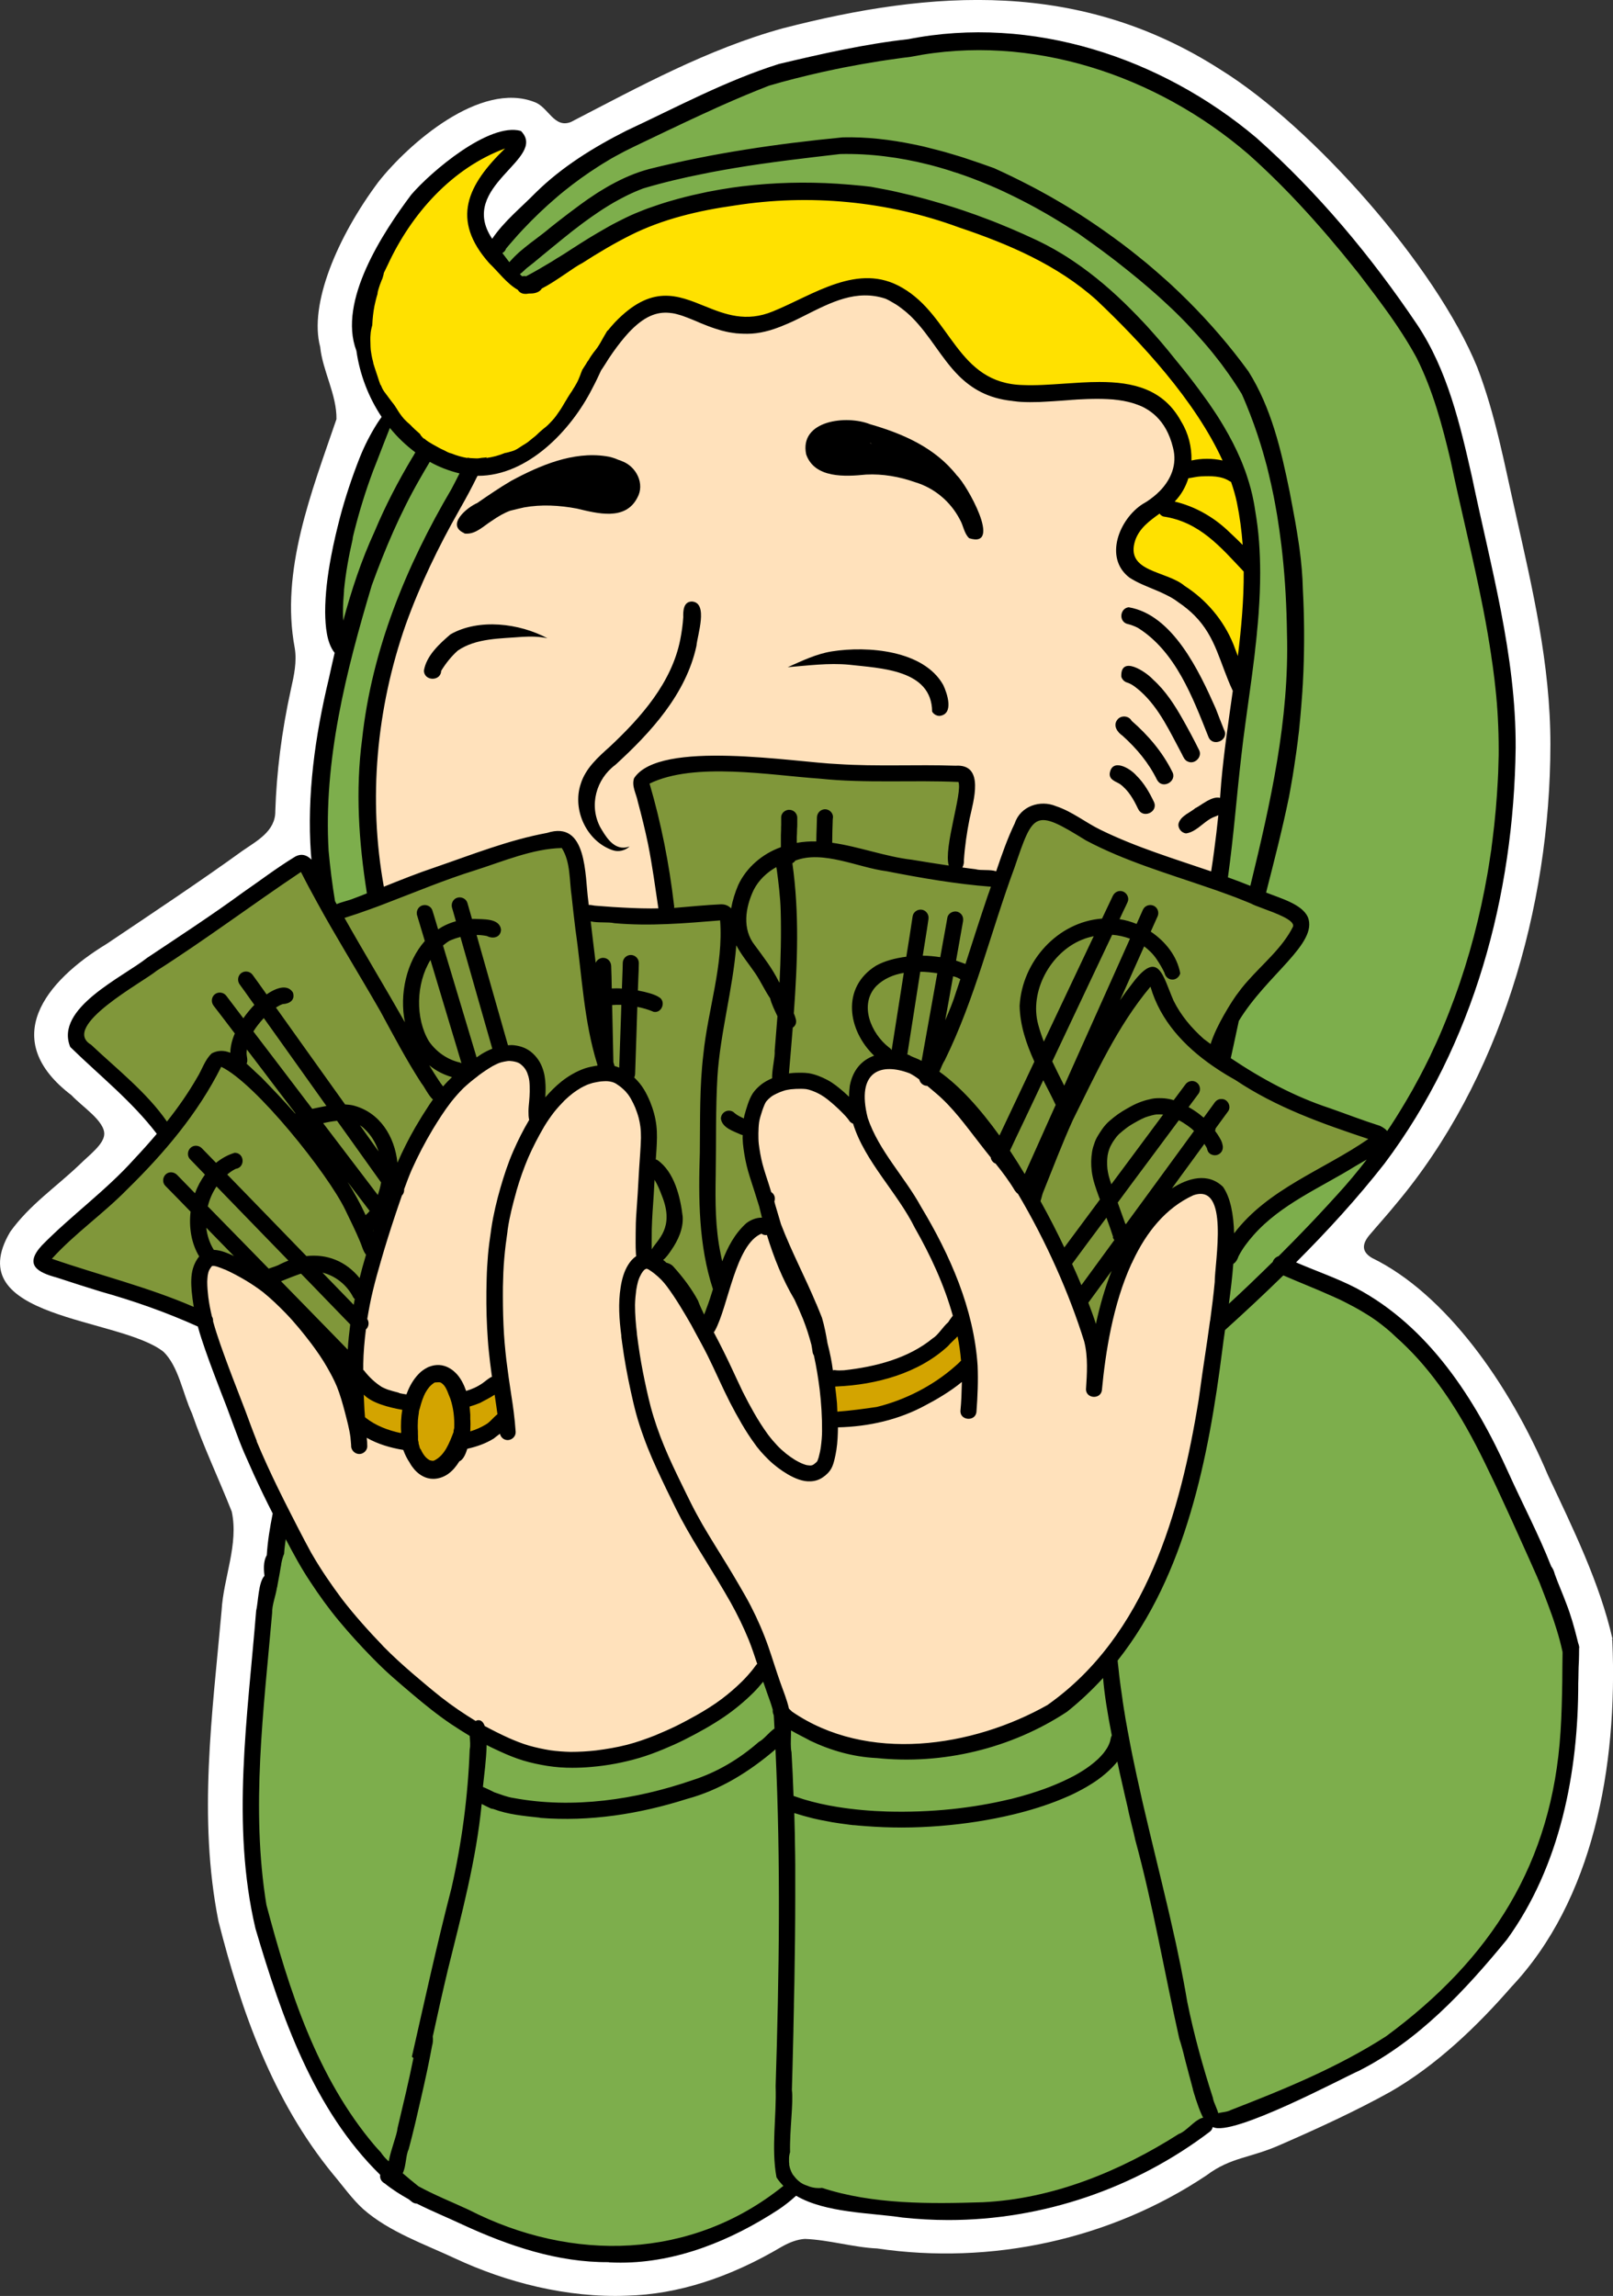 <?xml version="1.0" encoding="UTF-8"?>
<svg xmlns="http://www.w3.org/2000/svg" viewBox="0 0 168.51 239.82">
  <rect x="0" y="0" width="168.51" height="239.82" fill="#333333" stroke="none"/>
  <defs>
    <style>
      .cls-1 {
        fill: #7dae4c;
      }

      .cls-1, .cls-2, .cls-3, .cls-4, .cls-5, .cls-6, .cls-7 {
        stroke-width: 0px;
      }

      .cls-2 {
        fill: #ffe1bb;
      }

      .cls-3 {
        fill: #80973a;
      }

      .cls-4 {
        fill: #ffe100;
      }

      .cls-5 {
        fill: #000;
      }

      .cls-6 {
        fill: #fff;
      }

      .cls-7 {
        fill: #d3a400;
      }
    </style>
  </defs>
  <g id="Rahmen">
    <path id="Rahmen-2" data-name="Rahmen" class="cls-6" d="M168.46,171.2c-1.35-5.91-4.14-11.56-6.74-17.1-4.03-9.55-10.72-18.97-18.38-22.7-1.07-.63-1.08-1.4-.31-2.35.92-1.09,1.94-2.21,2.83-3.31,10.8-12.85,16.1-30.88,16.11-48,0-8.38-1.89-16.3-3.63-24.1-1.17-5.15-2.1-10.29-4.01-15.27-4.33-10.61-17.19-25.12-26.8-31.08-14.66-9.42-30.07-8.38-45.76-4.33-7.86,2.17-15.01,6.1-22.12,9.78-1.76.71-2.37-1.56-3.79-2.07-5.69-2.25-13.21,4.38-16.32,8.32-4.3,5.75-7.28,12.81-6.09,17.25.24,2.46,1.74,4.99,1.7,7.54-2.6,7.61-5.88,15.83-4.36,23.9.24,1.43-.07,2.86-.39,4.28-1,4.53-1.51,8.8-1.64,12.76.03,2.1-1.93,3.11-3.43,4.15-4.41,3.19-9.53,6.59-14.2,9.73-6.41,3.89-11.32,9.99-3.65,15.81,1.05,1.15,3.48,2.68,3.41,4.08-.06,1.04-1.49,2.09-2.54,3.12-2.48,2.38-5.24,4.21-7.28,7.05-5.43,9.17,11.37,8.9,15.99,12.52,1.6,1.52,2.04,4.42,2.99,6.44,1.18,3.43,2.83,6.9,4.16,10.27.74,3.41-.87,6.93-1.06,10.33-.97,10.83-2.48,21.61-.33,32.45,2.39,9.41,5.66,18.72,11.96,26.42,1.04,1.23,2.03,2.64,3.18,3.67,2.69,2.37,6.47,3.68,9.56,5.13,5.33,2.49,11.68,4.15,17.98,3.9,5.31-.13,10.74-1.9,16.18-5.12.8-.45,1.6-.76,2.41-.81,2.52.1,5.09.89,7.55,1,11.88,1.75,24.32-.91,34.39-7.63,2.63-1.97,4.56-1.76,7.91-3.28,3.73-1.63,7.7-3.45,11.3-5.45,4.83-2.77,9.1-6.88,12.66-10.97,8.5-9.02,11.11-22.92,10.54-36.15l-.03-.18h.05Z"/>
  </g>
  <g id="Hoodie">
    <path id="Hoodie-2" data-name="Hoodie" class="cls-1" d="M51.68,25.85s7.65-8.77,11.79-10.43,13.16-7.03,19.84-8.35,19.34-3.73,24.71-2.53,12.03,2.38,20.8,9.22,16.08,16.36,18.39,20.31,4.61,11.75,6.26,18.67,3.4,18.01,3.73,24.16.11,13.81-2.64,21.78-5.71,15.61-8.34,19.26-12.19,14.07-12.19,14.07l2.31,1.29s9,2,14.49,10.79,7.41,12.52,9.63,18.23,3.85,9.06,3.81,10.62-.42,14.44-1.88,17.94-5.52,12.06-10.9,17-11.97,9.44-15.92,10.76-10.1,2.79-10.65,3.64-8.45,5.69-13.07,6.9-11.58,1.54-15.07,1.54-11.63-1.99-13.01-1.96-3.05,1.4-3.05,1.4c0,0-7.74,4.51-11.47,4.95s-8.89,1.1-16.36-1.87-11.53-4.39-15.04-9.33-7.31-10.65-8.76-16.69-2.99-10.21-2.99-13.4.02-10.96,0-14.39,2.47-18.33,2.47-18.33l6.04-66.15s-2.34-7.64-1.86-11.15,3.32-16.8,3.32-16.8c0,0-1.83-2.89-1.46-4.19s2.89-13.48,4.18-16.23,12.89-20.75,12.89-20.75Z"/>
  </g>
  <g id="Gesicht">
    <path id="Gesicht-2" data-name="Gesicht" class="cls-2" d="M39.22,93.1s-1.01-7.74-.72-11.69,1.11-10.44,2.04-13.35,2.2-6.19,4.89-11.71,3.69-7.67,3.69-7.67c0,0,6.69-8.06,10.61-11.96s5.14-6.48,13.51-8.67,20.66-1.54,23.96-.66,13.16,7.3,16.96,9.06,10.38,5.65,11.76,8.45,3.13,5.63,4.31,8.42c1.09,2.6,1.07,13,.52,16.23s-2.29,14.39-2.75,18.33c0,0,.47,7.33-1.52,10.8s-10.89,8.74-17.69,9.29-18.97,2.58-29.63,1.18c-10.66-1.4-31.82-4.33-34.25-6.32s-5.67-9.73-5.67-9.73Z"/>
  </g>
  <g id="Haare">
    <path id="Haare-2" data-name="Haare" class="cls-4" d="M54.22,14.43s-3.08-.22-5.83,1.98-7.66,6.7-8.77,9.99c0,0-2.95,6.18-1.61,11.25s3.73,8.7,6.75,9.89,5.49,1.53,7.63.71,4.9-1.72,7.33-6.16,4.46-8.83,7.15-9.6,4.73-.49,6.04.05,4.28,2.31,6.81,1.37,6.2-2.91,8.34-3.46,5.44-.55,6.86.82,3.4,5.16,4.89,6.2,2.03,3.51,5.22,3.68,8.78-.71,11.2-.38,5.82,1.37,6.7,4.06.27,5.54-.77,6.75-3.9,2.36-4.23,4.12-.55,3.46,1.21,4.5,5.87,2.2,6.81,3.84,3.46,6.81,3.46,6.81c0,0,1.32-8.95,1.32-12.19s-.94-9.39-2.75-12.63-4.77-6.81-6.97-9.39-5.98-6.75-9.06-8.45-4.72-3.24-10.87-5.11-10.71-3.24-15.81-3.29-11.91,1.37-14,1.87-14.27,7.3-15.37,7.63-3.35-.71-4.28-2.25-2.25-4.83-1.98-5.93,3.35-5,3.51-5.11,1.06-1.59,1.06-1.59Z"/>
  </g>
  <g id="Geld">
    <path id="Geld-2" data-name="Geld" class="cls-3" d="M4.08,131.86l16.8,5.87,16.67,7.75,77.91-3.53s12.64-10.97,14.67-13.11,8.67-6.52,10.1-7.24,4.03-2.5,4.03-2.5c0,0,.58-.41-1.48-1.15s-13.43-5.41-14.74-6.68-.82-1.8-.82-1.8c0,0,1.7-4.57,4-6.71s3.9-3.51,4.34-4.94-.16-2.6-.55-2.81-5.89-2.57-10.41-3.89-11.22-4.23-12.98-5.16-2.53-1.09-3.24-.96-1.11.02-1.87,1.34-1.69,5-1.69,5l-.15.46s-.82.03-3.05-.24-1.6-1.59-1.6-1.59c0,0,.64-5.22.68-6.97s-.68-2.42-.68-2.42c0,0-5.53.34-11.68-.08s-11.03-1.05-14.82-.73-6.61,1.3-6.71,1.63,1.57,3.35,1.81,6.48.87,7.32.87,7.32v.78l-8.72-.78s-.49-5.02-1.06-6.31-1.96-1.66-2.53-1.48-16.15,5.4-16.15,5.4l-6.1,2.8s-2.69-5.44-3.07-5.54-2.8,1.59-2.8,1.59c0,0-17.73,11.72-17.79,12.01s-3.57,3.68-3.57,3.68c0,0,.66,2.37,1.76,3.09s6.15,5.71,6.59,6.42,1.26,1.65,1.26,1.65l-2.47,2.8s-8.56,7.92-8.67,8.05-2.09,2.49-2.09,2.49Z"/>
  </g>
  <g id="Hände">
    <path id="Hände-2" data-name="Hände" class="cls-2" d="M78.22,119.32s0,1.44.12-.29.91-5.22,1.81-5.59,4.08-1.27,5.64-.39,3.62,2.97,3.62,2.97c0,0-.04-4.16,1.19-4.78s5.05-.64,7.75,1.39,6.38,7.47,8.15,10.43,4.34,7.99,5.62,11.12,2.4,8.15,2.4,9.1-.41-4.78,1.89-9.96,5.27-8.6,7.04-8.91,3.21-.44,3.79.26.78,7.33.5,10.62-2.27,14.95-2.68,16.55-2.72,11.9-5.6,16.02l-3.79,5.81-1.59,1.61-1.76,1.99s-3.35,2.52-5.82,3.4-7.76,2.49-9.94,2.33-4.83.25-5.44,0-4.83-1.34-4.83-1.34l-4.49-1.92-2.1-5.11s-5.79,6.33-11.31,7.55-5.41,1.63-7.3,1.56-6.15-.75-6.15-.75l-4.85-2.17s-2.15-.82-5.92-3.95-10.28-10.38-11.84-13.34-5.11-10.17-6.26-13.11-3.32-8.3-3.97-10.36-1.63-5.2-1.3-6.22.73-2.05.73-2.05c0,0,2.28-.65,3.78.34s7.1,5.63,8.83,8.64,3.13,8.55,3.13,8.55c0,0-.54-5.95,0-9.91s.98-9.06,3.58-14.45,4.54-9.97,6.47-11.65,4.53-3.38,5.97-3.29,2.51.96,2.72,2.04,0,4.34,0,4.34l.86-.21s2.73-3.2,4.24-3.7,4.78-.22,5.68,1.84,1.15,4.12.91,7.29-.54,9.8-.54,9.8c0,0,3.06,1.47,3.99,3.04,1.19,2.01,2.29,4.36,2.29,4.36,0,0,2.35-5.84,3.18-7.99.72-1.88,2.18-2.16,3.53-2.94l-1.96-8.58Z"/>
  </g>
  <g id="Ringe">
    <path id="Ring2" class="cls-7" d="M36.97,143.73l.33,5.59,4.08,1.11h1.24s.5,1.78,1.03,2.28,1.63,1.16,2.09.95,1.94-2.3,2.19-2.63,1.94-.75,2.68-1.12,2.02-.98,2.18-1.6-.28-3.98-.28-3.98l-4.2,2s-.71-3.05-1.67-3.09-3.31.98-3.47,1.81-.24,1.45-.24,1.45c0,0-3.43-.69-4.13-1s-1.81-1.76-1.81-1.76Z"/>
    <path id="Ring1" class="cls-7" d="M86.57,143.94l.22,4.37s2.8.16,4.86-.41,7.21-3.01,8.23-3.95,1.31-1.92,1.31-1.92l-.58-4.52s-1.8,2.31-2.75,3.12-1.92,1.52-4.38,2.34-6.31,1.03-6.31,1.03l-.61-.05Z"/>
  </g>
  <g id="Linien">
    <path class="cls-5" d="M164.99,172.12v-.02c-.02-.18-.07-.35-.13-.52l-.1-.41c-.31-1.24-.66-2.48-1.13-3.68-.38-1.03-.83-2.03-1.2-3.06-.06-.23-.14-.46-.26-.65-.04-.06-.08-.12-.12-.18-1.31-3.34-3.01-6.55-4.48-9.81-3.45-7.65-8.3-15.23-15.92-19.26-2.02-1.04-4.17-1.77-6.25-2.67,3.27-3.27,6.39-6.68,9.24-10.32,9.33-12.43,13.51-28.02,13.7-43.43.05-9.64-2.62-18.96-4.57-28.33-1.24-5.47-2.55-11.09-5.69-15.83-4.81-7.15-10.39-13.85-16.84-19.57-9.93-8.37-23.44-12.84-36.34-10.29-4.57.51-9.05,1.53-13.52,2.59-5.54,1.74-10.71,4.53-15.96,6.98-3.4,1.72-6.72,3.77-9.45,6.46-1.54,1.57-3.31,2.99-4.55,4.82-3.72-5.52,5.88-8.35,3-11.26-3.29-.94-9.41,4.26-11.46,6.66-2.94,3.92-7.69,11.11-5.73,16.29,0,.01,0,.02.01.03,0,0,0,0,0,.02.35,2.44,1.26,4.82,2.63,6.87-.16.23-.33.46-.48.7-.71,1.13-1.33,2.34-1.82,3.58-.4,1.01-.77,2.03-1.11,3.06-.35,1.05-.67,2.12-.95,3.19-.09.36-.18.71-.27,1.07-.03.13-.06.25-.09.38-.03.11-.06.22-.08.33-.19.79-.35,1.58-.5,2.37-.35,1.88-.6,3.8-.6,5.72.01.76.05,1.53.19,2.28.06.34.15.67.27,1,.13.34.3.68.53.96-.21.9-.41,1.81-.61,2.71-1.43,5.97-2.3,12.11-1.87,18.26.02.21.04.42.06.63-.49-.49-1.11-.72-1.87-.21-1.82,1.12-3.52,2.42-5.28,3.63-3.27,2.39-6.63,4.58-10.02,6.84-2.57,2.04-9.69,5.27-8.03,9.31,3.05,2.98,6.43,5.65,9.04,9.07-.77.91-1.55,1.78-2.36,2.64-2.95,3.29-6.57,5.88-9.65,9.02-1.87,2.04-.46,2.81,1.58,3.36,1.51.5,3.02.98,4.54,1.45,3.49.98,6.88,2.17,10.18,3.66.11.42.24.83.37,1.24.52,1.6,1.11,3.17,1.71,4.74.29.78.6,1.55.9,2.33.3.8.59,1.6.89,2.4.3.81.61,1.63.95,2.43.34.78.69,1.56,1.04,2.34.63,1.37,1.28,2.72,1.96,4.05-.29,1.45-.53,2.89-.62,4.36-.26.42-.38,1.12-.24,2.15-.65.68-.65,2.78-.87,3.65-.88,10.98-2.63,22.34-.07,33.2,2.72,9.2,6.08,18.92,13.03,25.72-.05.33.07.68.48.9.78.63,1.62,1.16,2.5,1.65.11.08.2.17.32.26.17.13.34.19.5.19h.02c1.58.8,3.24,1.47,4.83,2.22,4.81,2.21,9.89,3.94,15.24,3.9v.02c.41.02.82.03,1.23.03,5.9,0,11.56-2.33,16.47-5.53.66-.44,1.28-.93,1.86-1.46h0c3.1,1.82,7.88,1.78,11.12,2.28,1.6.17,3.2.26,4.8.26,9.81,0,19.49-3.29,27.33-9.25.15-.12.23-.29.28-.47,1.98,1.1,13.77-5.23,15.27-5.87,6.22-3.15,11.08-8.37,15.45-13.7,5.57-7.67,7.47-17.48,7.46-26.81.03-.58.01-1.41.07-2.34,0,0,.03-1.12.02-1.33ZM139.73,124.76c-.75.83-1.51,1.65-2.27,2.46-.26.27-.51.54-.77.81-.25.26-.51.53-.77.8-.58.6-1.17,1.2-1.76,1.79-.19.2-.39.39-.59.59-.09.03-.18.07-.25.12-.03.02-.06.05-.09.07-.01.01-.03.03-.04.04-.06.05-.1.11-.14.17-.02.04-.03.07-.05.1,0,.03-.03.07-.04.1-.69.68-1.38,1.35-2.08,2.02-.23.23-.47.45-.7.67-.6.57-1.19,1.12-1.8,1.68.18-1.33.36-2.76.46-4.16.26-.16.45-.47.54-.78.41-.81.97-1.54,1.57-2.22,2.85-3.23,6.98-4.95,10.59-7.18.29-.18.75-.43,1.24-.72-.96,1.25-1.98,2.47-3.05,3.64ZM128.93,128.84c-.06-2-.38-3.74-1.16-4.87-1.57-1.52-3.64-.93-5.34.16.32-.45.65-.9.98-1.35.4-.55.8-1.09,1.2-1.64.4-.55.81-1.1,1.21-1.66.06.1.13.2.19.31.02.03.04.07.06.11.02.02.02.03.02.05.05.22.12.43.34.57,0,0,0,0,0,.01.2.11.4.17.63.13.22-.04.41-.16.54-.34.1-.14.15-.32.15-.49,0-.05,0-.1-.01-.15,0-.03-.02-.06-.02-.09-.01-.07-.03-.14-.05-.21-.07-.21-.17-.41-.29-.6-.13-.22-.28-.44-.44-.65.02-.09.04-.18.06-.27.43-.59.87-1.18,1.3-1.78.27-.37.12-.92-.25-1.16-.12-.08-.25-.12-.39-.12-.08,0-.17,0-.25.01-.22.05-.39.18-.52.36-.02.03-.05.07-.07.1-.02.03-.04.05-.05.07-.34.47-.68.93-1.02,1.4-.06-.04-.12-.1-.18-.14h0c-.34-.3-.72-.55-1.1-.79-.1-.06-.2-.12-.3-.17.35-.47.69-.93,1.04-1.4.26-.37.18-.9-.19-1.17s-.9-.18-1.17.19c-.34.46-.68.91-1.02,1.37-.07.1-.14.19-.22.29-.05-.02-.1-.04-.15-.05-.34-.09-.71-.15-1.06-.16-.36-.01-.71-.01-1.06.06-.75.15-1.46.4-2.13.76-.64.35-1.27.71-1.84,1.17-.31.25-.62.5-.88.8-.23.26-.43.55-.62.85-.19.3-.38.61-.5.95-.11.32-.23.66-.28,1-.11.67-.12,1.34-.04,2.01.11.94.44,1.83.76,2.72.03.09.07.17.1.26-.74,1-1.48,1.99-2.22,2.99-.5.67-1,1.35-1.5,2.02-.75-1.58-1.59-3.22-2.49-4.84.12-.33.18-.74.32-1.03.99-2.46,1.96-5.01,3.06-7.44,2.41-4.81,4.61-9.75,8.11-13.93,1.02,3.54,3.54,6.23,6.5,8.28.49.34.99.66,1.5.97.29.17.58.34.87.5,4.27,2.86,9.05,4.55,13.89,6.16-4.68,3.24-10.5,5.2-14.03,9.87ZM82.69,183.02c-.03-.13-.05-.27-.06-.42-.04-.54.01-1.2.01-1.85.76.44,1.55.81,2,1.07,2.16,1.03,4.49,1.69,6.88,1.81h.04c6.93.73,14.09-1,19.91-4.83,1.37-1.09,2.62-2.28,3.77-3.53.12,1.61.47,3.76.91,6h0c-.06.11-.1.23-.12.35h0c-.02.12-.05.22-.08.33-.04.12-.09.24-.14.35-.06.13-.13.26-.21.38-.11.16-.22.32-.34.47-.17.2-.35.4-.54.58-.28.26-.57.5-.88.73-.5.37-1.02.69-1.56.99-.06.03-.11.06-.17.09-.77.4-1.57.76-2.38,1.08-1.33.52-2.75.95-4.18,1.31h-.04c-1.98.48-4.03.82-6.1,1.04-2.24.23-4.48.31-6.73.25-1.7-.05-3.46-.2-5.2-.48-1.19-.19-2.37-.45-3.53-.8-.35-.11-.71-.23-1.05-.35v-.05c-.05-1.51-.12-3.01-.21-4.52ZM109.47,178.07c-7.9,4.47-18.89,6.1-26.73.71-.1-.1-.21-.21-.32-.31-.2-.92-.58-1.81-.89-2.7-.44-1.24-.82-2.5-1.25-3.74-.51-1.46-1.13-2.89-1.84-4.27-.38-.74-.8-1.46-1.22-2.18-.44-.76-.89-1.51-1.35-2.26-.83-1.36-1.69-2.71-2.49-4.09-.39-.69-.78-1.39-1.14-2.11-.33-.65-.64-1.3-.96-1.95-.67-1.37-1.33-2.74-1.91-4.15-.54-1.32-1.02-2.68-1.39-4.07-.31-1.19-.57-2.4-.81-3.61-.26-1.32-.46-2.65-.63-3.98v-.09c-.12-.98-.2-1.97-.2-2.96.01-.53.06-1.06.13-1.58.05-.29.1-.58.18-.86.04-.15.1-.3.16-.45.06-.13.13-.26.2-.39.05-.08.1-.15.15-.22.03-.04.07-.08.1-.12.03-.02.08-.07.08-.07l.08-.05s.05-.03.08-.04h.04s.03.01.05.01c.02,0,.03,0,.04,0,.06.03.11.06.17.09.19.12.37.25.54.38.27.21.52.44.76.68.19.21.38.42.55.65.96,1.29,1.78,2.69,2.58,4.08.11.19.2.39.31.58.02.04.04.08.06.12,0,0,.01,0,.01.01.44.81.89,1.62,1.31,2.46.8,1.61,1.51,3.27,2.33,4.88.39.76.81,1.52,1.24,2.26.42.72.87,1.42,1.37,2.1.02.03.04.05.06.08h0c.07.12.16.22.24.32.1.13.21.26.32.39.26.29.52.57.8.84.61.6,1.31,1.12,2.04,1.55.7.4,1.54.77,2.36.72.46-.02.89-.15,1.28-.42.36-.24.68-.55.89-.93.16-.29.25-.62.33-.94.08-.34.15-.67.2-1.01.12-.78.15-1.56.16-2.34,3.19-.07,6.4-.79,9.21-2.34.82-.42,2.53-1.39,3.73-2.4h0c.01.09,0,.15,0,.23-.02.91-.05,1.83-.14,2.73-.11,1.09,1.59,1.22,1.67.14.12-1.6.19-3.21.12-4.81-.4-5.95-2.87-11.54-5.91-16.59-1.73-3.16-4.41-5.84-5.57-9.28-1.24-4.91,1.4-5.81,4.4-4.65.34.18.68.4.99.64.08.37.42.66.82.66h.01c.3.26.6.51.9.76,1.78,1.5,3.13,3.4,4.55,5.22.39.51.79,1.01,1.19,1.51.01.03,0,.07.01.1.06.21.21.39.39.49.03.01.06.02.09.03.74.92,1.45,1.86,2.05,2.88h.02c.07.12.16.21.26.28h.01c2.98,5.02,5.39,10.49,6.93,15.44.41,1.63.29,3.34.18,5,.03.96,1.49,1.06,1.66.12.37-3.96,1.16-9.02,3.08-13.22h0s.02-.05.03-.06c.05-.08.09-.16.12-.25,0,0,.01,0,.01-.02s.01-.01.01-.02h0c1.42-3,3.43-5.51,6.3-6.83,3.82-1.35,2.24,6.99,2.24,9.07-.13,1.37-.3,2.71-.48,4.05h-.01l-.29,2.06-.1.66c-.27,1.8-.54,3.61-.79,5.47-1.9,11.78-5.53,24.67-15.76,31.9ZM80.91,180.55c-.57.38-1.1,1.13-1.64,1.4-2.04,1.79-4.39,3.19-6.98,4.01-5.87,2.02-12.44,3-18.62,1.85-.71-.1-1.36-.38-2.03-.6-.39-.19-.77-.39-1.17-.55,0,0-.01-.01-.02-.01.12-1.14.36-2.9.39-4.38.29.15.57.3.87.43.76.36,1.54.71,2.34.99.8.29,1.64.49,2.48.65.87.17,1.75.27,2.63.3.21.01.43.01.64.01.66,0,1.32-.03,1.98-.09,1.69-.14,3.38-.46,5.01-.94.85-.25,1.68-.56,2.5-.9.75-.31,1.5-.64,2.23-1.01,1.43-.72,2.84-1.5,4.16-2.4,1.08-.74,2.09-1.58,3.02-2.5.36-.36.7-.75,1.03-1.15.14.42.29.84.44,1.26.2.55.4,1.1.56,1.67-.02.19.01.35.09.53.01.04.01.09.02.13.02.43.05.87.07,1.3ZM68.98,104.25s-.11-.09-.18-.12c-.4-.26-1.23-.5-2.16-.67.02-.46.03-.92.05-1.38.02-.49.05-.99.05-1.49,0-.46-.38-.84-.84-.84s-.84.38-.84.84c0,.42-.03.84-.04,1.26l-.05,1.41c-.37-.03-.72-.03-1.06-.01-.01-.79-.03-1.57-.06-2.36-.02-.46-.37-.84-.84-.84-.34,0-.66.22-.78.52-.18-1.44-.35-2.89-.52-4.33h.01c.77.18,1.78.04,2.48.19,3.68.33,7.36.01,11.03-.29.36,4.67-1.28,9.34-1.75,13.98-.41,3.41-.33,6.86-.37,10.3-.15,4.79-.13,9.64,1.37,14.24-.21.68-.42,1.35-.67,1.99-.07.22-.16.44-.25.66-.23-.48-.46-.96-.64-1.46-.67-1.24-1.55-2.41-2.51-3.48-.14-.18-.33-.32-.53-.39h0c-.08-.04-.17-.07-.25-.08-.12-.1-.23-.21-.35-.3.34-.26.63-.7.85-1.02.7-1.01,1.27-2.24,1.19-3.5-.24-2.05-.87-4.67-2.64-5.91-.05-.03-.11-.04-.17-.06.03-.34.05-.68.07-1.02.05-.85.09-1.7-.01-2.54-.1-.85-.33-1.67-.65-2.46-.01-.03-.03-.06-.04-.09-.15-.36-.35-.78-.59-1.18-.28-.47-.62-.88-1.01-1.25l-.02-.02c.05-.11.08-.22.09-.35.05-1.39.09-2.79.14-4.18.03-.95.06-1.9.09-2.85.59.12,1.16.28,1.71.52h0c.82.15,1.25-.95.69-1.44ZM64.91,104.96c-.02.73-.04,1.45-.07,2.17-.05,1.46-.1,2.92-.15,4.39-.16-.07-.32-.13-.49-.17-.01-.02,0-.04-.01-.05-.04-.12-.07-.24-.11-.35-.02-.95-.04-1.89-.06-2.83-.03-1.05-.05-2.1-.07-3.14.32-.03.64-.03.96-.02ZM56.99,113.34c-.02-.65-.12-1.29-.36-1.89-.25-.64-.65-1.17-1.18-1.6-.24-.18-.5-.33-.78-.44-.31-.12-.63-.19-.96-.23-.22-.03-.43-.01-.64,0-.02-.07-.04-.14-.06-.2-.58-2.05-1.17-4.09-1.75-6.14l-1.25-4.4c-.08-.26-.15-.52-.22-.78.36,0,.72.04,1.08.11.62.33,1.44.16,1.47-.66-.14-1.23-1.88-1.07-2.81-1.13-.08,0-.15.01-.22.01-.11-.37-.21-.75-.32-1.12-.06-.2-.11-.4-.17-.59-.15-.43-.66-.65-1.08-.5-.42.15-.63.6-.52,1.02.02.06.05.16.08.27.11.39.22.77.33,1.16-.68.18-1.3.47-1.86.84-.03-.1-.06-.2-.09-.3-.11-.37-.22-.73-.33-1.1-.07-.2-.12-.41-.19-.61-.16-.43-.67-.63-1.09-.47-.41.16-.61.6-.5,1.02.01.02.02.03.02.05.27.88.52,1.75.79,2.63-1.92,2.18-2.67,5.54-2.08,8.49-2.07-3.65-4.25-7.24-6.31-10.9.9-.28,1.8-.59,2.68-.91.59-.21,1.18-.43,1.76-.66,3.04-1.16,6.05-2.42,9.16-3.39,2.93-.93,6.06-2.28,9.1-2.34.93,1.47.78,3.38,1.03,5.05.12,1.17.26,2.33.4,3.49.68,4.7.86,9.53,2.29,14.09v.1c-.06.01-.13.01-.19.02-.38.07-.76.15-1.13.27-.89.31-1.72.8-2.45,1.38-.61.49-1.16,1.05-1.67,1.64.02-.43.04-.85.02-1.28ZM55.27,117h0c-.6,1.01-1.15,2.1-1.64,3.22-.55,1.25-.97,2.54-1.35,3.85-.38,1.32-.73,2.76-.95,4.23,0,.04-.03.2-.05.36-.12.81-.23,1.62-.3,2.43-.07.84-.12,1.68-.14,2.53-.05,1.71-.04,3.42.05,5.13.05.8.09,1.61.18,2.41.08.78.17,1.55.28,2.32.01.11.03.21.05.32-.35.15-.69.47-.99.68-.53.37-1.11.63-1.72.81,0,0,0-.01,0-.02-.23-.66-.55-1.31-1.04-1.82-.33-.34-.73-.61-1.18-.76-.16-.05-.33-.09-.51-.1-.04-.01-.09-.01-.13-.01-.33-.01-.65.05-.96.17-.03.01-.06.02-.09.03-.06.03-.12.05-.16.08-.01.01-.02.01-.02.01-.31.16-.6.37-.84.62-.55.56-.95,1.25-1.23,1.98-.03.06-.05.12-.07.18h0c-.24-.03-.49-.08-.73-.13-.04-.02-.06-.05-.11-.06-.39-.09-.76-.2-1.13-.32-.2-.08-.4-.16-.59-.26-.73-.46-1.36-1.06-1.88-1.74-.02-.02-.05-.03-.07-.04,0-.21,0-.43,0-.64.02-1.2.13-2.41.28-3.61h.01c.3-.27.35-.74.13-1.08.16-.99.35-1.98.59-2.97.25-1.05.55-2.1.85-3.14.44-1.53.95-3.15,1.49-4.77.23-.67.45-1.35.69-2.02.18-.18.25-.41.23-.65.25-.68.5-1.36.79-2.03.65-1.45,1.39-2.87,2.21-4.24.56-.92,1.19-1.92,1.91-2.85.4-.5.82-.98,1.27-1.43.44-.41.9-.8,1.38-1.16.06-.04.11-.08.16-.13.01-.01.04-.04.09-.07.43-.32.92-.65,1.43-.95.19-.1.39-.2.59-.29.11-.04.21-.08.32-.11.2-.05.39-.09.59-.12.1-.02.2-.02.3-.02.1.01.2.02.3.03.13.02.25.05.37.08.07.02.15.05.22.08.04.02.09.05.13.07.05.03.09.07.14.1.07.06.14.13.21.19.06.06.12.13.17.2.05.06.09.12.13.19.06.1.11.2.15.3.05.13.09.26.13.39.04.15.07.3.09.46.04.34.04.69.04,1.04v.06c0,.33-.03.69-.06,1.06-.03.33-.07.66-.07.99,0,.32,0,.63.08.94ZM49.13,148.3s0-.09,0-.14v-.4c-.02-.29-.04-.56-.07-.84.38-.11.75-.24,1.11-.39.36-.21.99-.5,1.51-.85,0,.06.01.11.02.17.09.62.19,1.24.27,1.87-.42.32-.81.86-1.23,1.08-.51.31-1.05.54-1.61.71,0-.25.02-.5.02-.75,0-.15,0-.31-.01-.46ZM43.96,151.46c-.04-.07-.07-.13-.1-.2h0s-.01-.07-.02-.1c-.02-.02-.02-.07-.02-.07l-.02-.07c-.02-.07-.04-.14-.06-.21-.01-.02-.01-.04-.01-.06h0v-.09s-.03-.09-.03-.13c0-.03-.03-.11-.03-.11v-.34h0v-.05c-.01-.17-.01-.35-.01-.53v-.02c-.03-.38-.02-.76,0-1.14.02-.27.06-.53.1-.79v-.08c.01-.11.05-.21.08-.31.01-.02.02-.04.02-.06.07-.27.14-.53.23-.79.04-.11.08-.23.13-.34.01-.03.02-.05.03-.08.01-.03.02-.07.04-.1.01-.02.02-.04.03-.06.01-.02.02-.04.03-.06,0-.02.02-.03.02-.04,0,0,0-.02,0-.02.08-.15.17-.3.26-.44.08-.12.17-.23.26-.34.07-.07.14-.13.21-.2.06-.05.12-.1.18-.14.05-.03.09-.06.14-.08,0,0,0-.01.02-.01h.04c.17,0,.35-.04.53,0,.34.17.54.5.7.86.03.07.06.15.09.22,0,.03.03.07.04.1,0,.02.02.04.02.06.02.04.03.08.05.12.05.12.09.24.14.35.33.98.44,2.02.4,3.06-.04.13-.07.27-.07.42-.43,1.11-.92,2.47-2.07,2.99-.13.01-.24,0-.36-.04-.01,0-.03-.01-.04-.01-.05-.02-.09-.05-.14-.08-.37-.23-.66-.69-.87-1.18.02.07.03.12.05.19ZM41.91,149.59h0s-.02.07-.03.1c-1.33-.28-2.63-.77-3.69-1.61-.02-.02-.04-.04-.06-.06-.02-.27-.04-.55-.06-.82-.03-.51-.05-1.02-.07-1.53.84.88,2.61,1.34,4.03,1.59-.07.38-.11.76-.13,1.15-.02.39-.02.79.01,1.18ZM25.76,110c0-.13.02-.25.03-.38.55.73,1.11,1.45,1.66,2.18,1.13,1.5,2.27,2.99,3.41,4.49t-.02.02h-.01c-1.15-1.31-2.36-2.57-3.56-3.81-.45-.39-.95-.9-1.5-1.39h-.01c.17-.35,0-.74,0-1.11ZM28.75,110.73c-.76-1-1.52-1.99-2.28-2.99.31-.5.69-.97,1.09-1.4,1.76,2.47,3.52,4.94,5.28,7.41.42.59.84,1.18,1.26,1.77-.49.09-.99.2-1.48.3-1.29-1.69-2.58-3.39-3.87-5.09ZM35.21,117.07c.91,1.26,1.81,2.53,2.71,3.79.62.88,1.26,1.76,1.89,2.65-.07.45-.19.88-.34,1.31-.26-.34-.52-.67-.77-1.01-1.55-2.04-3.1-4.07-4.65-6.11-.1-.13-.19-.25-.29-.38.47-.11.96-.2,1.45-.25ZM37.6,117.53c.17.11.34.24.49.4.7.65,1.17,1.46,1.46,2.34-.65-.92-1.3-1.83-1.95-2.74ZM39.02,128.51s-.02.04-.03.07c0-.01,0-.02-.02-.03.02-.02.03-.03.05-.04ZM37.38,124.86c.41.54.82,1.08,1.24,1.63-.12.15-.27.3-.43.44-.02-.04-.03-.08-.04-.11-.54-1.16-1.15-2.27-1.83-3.35.36.47.71.93,1.06,1.39ZM47.16,107.56c.35,1.16.71,2.33,1.05,3.5-.04-.02-.08-.05-.14-.07-1.33-.3-2.5-1.12-3.27-2.24-1.42-2.39-1.35-6,.17-8.48.73,2.43,1.46,4.86,2.19,7.29ZM46.28,98.76c.22-.18.44-.35.69-.5.36-.16.74-.29,1.13-.39.6,2.11,1.2,4.21,1.8,6.32.51,1.78,1.02,3.57,1.53,5.35-.38.15-.74.33-1.09.54-.19.12-.36.25-.55.37-.04-.14-.08-.27-.12-.41-.69-2.3-1.38-4.59-2.07-6.89-.43-1.42-.85-2.84-1.28-4.26,0-.04-.03-.09-.04-.13ZM47.22,112.51c-.32.31-.64.63-.93.97-.16-.21-.32-.41-.44-.61-.33-.49-.67-1.04-1.01-1.6.67.55,1.46.97,2.38,1.24ZM108.99,112.83c.44.86.88,1.7,1.28,2.55h.03c-.28.62-.56,1.25-.84,1.87-.8,1.79-1.6,3.59-2.41,5.38-.5-.83-1.02-1.65-1.54-2.44h0c.43-.92.86-1.84,1.3-2.75.73-1.54,1.46-3.07,2.18-4.61ZM113.03,98.16c.4-.17.81-.28,1.23-.37-.68,1.44-1.36,2.87-2.04,4.31-1.06,2.23-2.12,4.47-3.17,6.7-.22-.57-.42-1.15-.58-1.75-.97-3.47,1.27-7.56,4.56-8.89ZM109.93,110.87l3.9-8.25c.65-1.38,1.31-2.76,1.96-4.14.13-.28.26-.56.4-.84.64.05,1.27.19,1.86.41-.35.79-.7,1.58-1.06,2.37-1.25,2.78-2.5,5.57-3.74,8.35-.69,1.55-1.38,3.09-2.07,4.63-.42-.84-.85-1.68-1.25-2.53ZM117.12,104.23c.81-1.79,1.6-3.58,2.41-5.38.49.37.94.8,1.3,1.34.31.46.6.94.83,1.44.06.32.32.6.64.67.45.11.88-.19,1-.63-.32-1.78-1.53-3.32-3.08-4.36.22-.5.45-1,.67-1.5.02-.02.03-.05.04-.08.19-.42.02-.92-.4-1.12-.41-.19-.93-.02-1.12.4-.01.02-.03.05-.04.08,0,.01-.02.03-.02.05-.2.46-.41.91-.61,1.37h0c-.58-.24-1.18-.41-1.78-.5.14-.3.28-.6.42-.9.15-.31.3-.6.43-.91.18-.42-.08-.92-.49-1.08-.42-.16-.87.05-1.06.45l-.02.04c-.37.78-.74,1.56-1.11,2.34-4.62.34-8.35,4.44-8.61,9.11.04,2.05.7,3.97,1.54,5.83-.93,1.98-1.87,3.95-2.8,5.92-.28.6-.57,1.2-.85,1.8-1.01-1.4-2.05-2.7-3.1-3.83-1.05-1.13-2.12-2.09-3.17-2.84.19-.44.35-.88.55-1.17,3.18-6.46,4.8-13.41,7.3-20.16,1.98-5.82,2.08-6.16,7.45-2.83,4.07,2.16,8.48,3.44,12.82,4.94.59.2,1.18.4,1.76.62.73.26,1.47.54,2.19.84.17.07.34.14.51.21.2.12.63.28,1.14.47,1.4.52,3.45,1.25,3.22,1.93-1.09,2.2-3.13,3.85-4.79,5.74-.09.1-.17.2-.26.3-.23.27-.45.55-.65.83-.26.31-.91,1.28-1.55,2.42-.26.46-.52.95-.75,1.44-.25.53-.46,1.06-.61,1.53-.24-.17-.47-.35-.7-.52-1.29-1.14-2.4-2.46-3.17-4.01-1.13-2.6-1.56-5.41-4.26-1.86-.46.59-.91,1.2-1.33,1.82.04-.08.07-.17.11-.25ZM96.4,99.82c.01-.06.02-.13.03-.19.19-1.22.4-2.43.57-3.65.06-.45-.24-.89-.7-.96-.44-.07-.9.25-.96.7-.2,1.39-.43,2.78-.65,4.16,0,.02,0,.03,0,.05-1.17.15-2.28.44-3.17.94-3.67,2.28-2.96,6.76-.2,9.4-1.24.44-2.21,1.43-2.54,3.13-.05.4-.08.78-.08,1.16-.17-.16-.34-.32-.52-.48-.54-.47-1.11-.94-1.75-1.28-.61-.32-1.27-.59-1.95-.7-.24-.03-.49-.05-.74-.05-.39,0-.77,0-1.15.05-.06,0-.11.02-.17.02.06-.78.14-1.56.2-2.34.07-.81.13-1.62.2-2.44.26-.17.43-.49.32-.89-.05-.21-.13-.41-.21-.61.38-5.23.59-10.48-.15-15.67.08-.05.16-.1.23-.17.03-.03.04-.07.06-.1,2.87-1.14,6.6.73,9.54,1.1,3.58.7,7.26,1.34,10.91,1.62-.11.33-.22.65-.34.97-.8,2.36-1.56,4.73-2.32,7.1h0c-.31-.12-.64-.24-.98-.35.03-.17.06-.34.09-.51.13-.77.27-1.54.41-2.31.07-.43.16-.87.23-1.3.03-.22.01-.44-.12-.64-.12-.18-.31-.31-.52-.36-.42-.09-.93.19-1,.64-.15.89-.32,1.77-.48,2.66l-.26,1.46c-.6-.09-1.21-.15-1.82-.16ZM97.92,101.66l-1.02,5.69c-.21,1.15-.41,2.31-.62,3.46-.22-.12-.44-.22-.67-.31t-.02-.01s-.1-.03-.14-.05c-.1-.04-.19-.09-.29-.13-.13-.09-.25-.14-.37-.17.05-.32.1-.64.15-.97.28-1.75.55-3.49.82-5.24.12-.81.25-1.62.38-2.43.6.01,1.19.07,1.78.16ZM94.42,101.62c-.29,1.82-.57,3.65-.86,5.47-.14.87-.27,1.73-.41,2.6-.07-.11-.16-.21-.3-.3-1.84-1.44-3.15-4.45-1.3-6.4.79-.77,1.79-1.19,2.87-1.37ZM99.07,138.1c-.57.49-1.08,1.37-1.6,1.67-2.58,2.13-6.03,3-9.3,3.36-.33.02-.65.03-.98-.02-.06,0-.11.01-.16.02h-.02c-.06-.43-.12-.87-.21-1.3-.1-.51-.22-1.02-.35-1.52-.15-.9-.32-1.8-.58-2.67-.16-.43-.35-.85-.52-1.28-.02-.04-.02-.08-.05-.13-.01-.02-.02-.03-.03-.05-1.17-2.8-2.6-5.48-3.68-8.31-.19-.63-.37-1.26-.56-1.89-.01-.03-.02-.07-.03-.1-.03-.12-.07-.25-.1-.37.14-.47-.04-.81-.33-.99-.08-.27-.16-.54-.25-.81-.23-.71-.47-1.41-.66-2.13-.18-.69-.3-1.39-.39-2.1-.04-.36-.04-.73-.04-1.09.01-.38.02-.76.07-1.14.03-.21.08-.42.14-.62.12-.42.25-.82.42-1.22.04-.1.09-.19.14-.28.02-.03.04-.06.06-.09.07-.08.14-.16.21-.23.1-.09.19-.17.29-.25.09-.06.17-.12.26-.17.21-.11.43-.22.65-.31.19-.07.38-.14.58-.2.18-.04.37-.07.56-.1.36-.04.72-.05,1.08-.05.18,0,.35.01.53.03.09.02.19.04.28.06.24.07.48.16.71.26.2.09.39.19.58.3.24.14.46.3.68.47.52.42,1.03.87,1.5,1.35.23.23.45.46.65.72,0,.01.03.03.04.05.02.03.04.07.06.1.11.15.24.24.4.3h0c1.21,3.93,4.64,7.21,6.45,10.88,1.62,2.84,3.07,5.94,3.97,9.18-.16.21-.33.43-.47.67ZM100.04,139.59c.17.84.29,1.68.36,2.53h0v.02s-.06.03-.08.06c-.16.18-.35.34-.53.5-2.28,2.02-5.21,3.53-8.19,4.26-1.36.2-2.74.39-4.12.49-.02-.29-.02-.59-.04-.88-.05-.58-.12-1.16-.19-1.74h.01c.05,0,.11,0,.17-.01,4.12-.18,8.54-1.37,11.62-4.23.23-.29.64-.63.99-1ZM99.11,90.41c-1.29-.19-2.57-.4-3.86-.61-2.76-.32-5.53-1.38-8.31-1.77h0v-.04c.01-.82.02-1.64.06-2.46.03-.12.03-.25,0-.38-.12-.44-.59-.72-1.03-.59-.28.08-.51.31-.59.6-.04.16-.04.31-.04.47-.01.25-.02.5-.02.75-.02.51-.04,1-.04,1.51-.68-.02-1.36.03-2.04.15v-.61c.01-.21.03-.53.03-.85.01-.12.02-.27.02-.42v-.76c0-.12-.04-.33-.19-.51-.14-.17-.35-.28-.57-.3-.44-.05-.9.29-.92.75v.84c-.01.11-.01.25-.01.39v.06c-.01.2-.02.4-.02.6v1.26c-1.92.68-3.61,2.12-4.46,3.96-.33.77-.59,1.6-.74,2.44-.25-.27-.58-.43-1-.43h-.1c-1.56.07-3.12.23-4.68.36-.06,0-.12.01-.18.01.02-.1.02-.21-.01-.33-.5-4.28-1.34-8.52-2.55-12.65,4.67-2.29,12.61-.87,17.77-.52,4.82.51,9.67.13,14.5.35.44,1.12-1.57,6.85-1.01,8.73ZM86.91,85.79s-.01,0-.02.02c.03-.05.06-.1.08-.16-.01.02-.01.03-.01.04-.02.04-.03.07-.05.1ZM86.83,85.91s-.05.06-.05.06h-.01s.06-.06.06-.06ZM81.44,102.65s-.06-.09-.09-.14c-.67-1.36-1.6-2.56-2.5-3.78-1.34-1.69-.98-3.96-.11-5.78.52-1.02,1.37-1.82,2.36-2.38.02.08.02.17.05.26.19,1.44.37,2.88.41,4.33.07,2.5,0,5-.12,7.49ZM76.92,98.77h0v-.03c.55,1.05,1.33,1.96,2,2.95.55.82.96,1.73,1.52,2.56h.01c.14.62.5,1.32.77,1.9-.09,1.2-.19,2.41-.29,3.61.05.7-.29,1.91-.27,2.87-.37.16-.73.35-1.06.59-.03.02-.06.05-.09.07-.32.26-.63.56-.86.9-.24.37-.4.77-.54,1.18-.12.37-.24.75-.34,1.13-.03.11-.04.21-.06.32-.34-.15-.67-.31-.95-.54-.15-.17-.37-.27-.61-.27-.46,0-.84.38-.84.84.15.98,1.34,1.31,2.14,1.68.05.02.09.01.14.03,0,.11-.01.22-.01.33.01.38.05.75.1,1.13.11.78.26,1.55.47,2.3.21.73.46,1.46.69,2.19.16.5.31,1,.47,1.5.09.39.19.79.29,1.18-.58-.02-1.19.23-1.65.59-1.2,1.09-1.93,2.48-2.5,3.97-.06-.25-.11-.5-.16-.76-.57-2.7-.57-5.45-.52-8.29.06-3.42-.02-6.84.18-10.25.29-4.54,1.6-9.1,1.97-13.68ZM79.55,128.86c.19.14.38.17.57.14.72,2.36,1.63,4.64,2.89,6.76.31.67.61,1.34.89,2.03,0,.02.02.04.02.06.33.83.61,1.72.85,2.62.04.25.09.5.12.75.02.15.08.27.14.37.26,1.17.45,2.36.6,3.55.17,1.43.26,2.87.25,4.31v.03c0,.52-.05,1.07-.12,1.61-.05.38-.13.75-.23,1.12-.03.11-.07.21-.11.32-.01.03-.02.05-.03.07-.01.02-.02.03-.03.05-.03.03-.05.06-.08.09-.08.07-.16.14-.24.2-.03.02-.05.03-.08.05-.02.01-.04.02-.06.03-.03.01-.05.03-.08.03-.03.01-.07.02-.1.02h-.14c-.06-.01-.13-.02-.19-.02-.08,0-.16-.03-.24-.05-.15-.05-.29-.1-.43-.16-.22-.1-.44-.22-.65-.34-.32-.2-.64-.42-.94-.66-.32-.26-.62-.53-.9-.82-.33-.35-.64-.71-.93-1.09,0,0-.02-.03-.04-.05-.02-.02-.03-.05-.05-.07-.51-.7-1-1.47-1.45-2.26-.39-.68-.79-1.43-1.17-2.19-.39-.81-.76-1.62-1.14-2.43-.59-1.27-1.22-2.53-1.88-3.77.04-.06.09-.1.12-.17,1.4-2.54,2.14-9,4.86-10.13ZM100.33,102.28c-.15.44-.3.89-.45,1.34-.3.99-.7,1.94-1.12,2.92h-.01c.13-.69.25-1.39.38-2.09.15-.82.3-1.65.44-2.47.07.02.14.03.21.05.21.06.38.16.55.25ZM130.62,92.53c-.77-.31-1.55-.61-2.34-.89.6-4.24.91-8.51,1.41-12.77.12-1.08.26-2.16.41-3.25.03-.2.05-.39.08-.59.16-1.19.33-2.37.49-3.56.03-.19.05-.39.08-.59.01-.1.03-.2.04-.3.06-.5.13-.99.19-1.49.01-.1.03-.2.04-.3.03-.29.07-.57.1-.86v-.06c.04-.29.07-.57.1-.86.03-.29.06-.58.09-.87v-.05c.07-.68.13-1.36.18-2.04v-.04c.1-1.39.16-2.78.16-4.16,0-1.1-.04-2.19-.12-3.28-.08-1.1-.22-2.19-.41-3.29-.04-.27-.08-.53-.13-.79-.01-.03-.02-.07-.02-.1-.17-.91-.41-1.79-.7-2.66-.06-.18-.12-.36-.18-.53-.1-.26-.2-.52-.3-.78-.06-.15-.12-.29-.18-.44-.5-1.17-1.09-2.31-1.74-3.41-.12-.21-.25-.42-.38-.63-.1-.16-.2-.32-.3-.48-.1-.16-.21-.31-.31-.47-.18-.27-.36-.54-.54-.8-.09-.13-.17-.25-.26-.37-.27-.38-.55-.76-.83-1.14-.11-.15-.23-.3-.34-.45-.11-.15-.22-.3-.34-.45-.11-.14-.22-.29-.34-.44-.38-.48-.75-.95-1.13-1.41l-.27-.33c-.51-.65-1.04-1.28-1.57-1.91-.2-.23-.41-.47-.61-.7-.28-.32-.55-.62-.83-.93-.14-.15-.28-.3-.42-.45-.21-.22-.43-.45-.64-.67-.22-.22-.43-.44-.65-.66-1.82-1.83-3.77-3.51-5.9-4.95-.17-.12-.34-.23-.51-.34-.09-.06-.17-.11-.26-.17-.08-.04-.15-.09-.22-.14-.01,0-.03-.01-.04-.02-.08-.05-.17-.11-.26-.16-.52-.32-1.06-.62-1.61-.91-.18-.09-.36-.19-.55-.28-.27-.14-.56-.27-.84-.4-.67-.31-1.35-.62-2.03-.91-.34-.15-.69-.29-1.03-.43-.34-.15-.69-.28-1.03-.42-.17-.07-.35-.13-.52-.2-.44-.17-.87-.33-1.31-.49-.44-.16-.88-.31-1.32-.46-.35-.12-.71-.24-1.06-.35-.36-.11-.71-.22-1.07-.33-.36-.1-.71-.21-1.07-.31-.53-.16-1.07-.3-1.61-.44-.18-.05-.36-.1-.54-.14-.54-.13-1.08-.26-1.62-.38-.18-.04-.36-.08-.54-.12-.18-.04-.36-.07-.54-.11-.55-.11-1.09-.21-1.64-.31-.29-.04-.58-.07-.87-.1-.43-.04-.87-.08-1.31-.12-.44-.04-.88-.07-1.32-.1-3.32-.21-6.66-.13-9.96.27-.33.04-.66.08-.99.13-.88.13-1.75.28-2.62.45-.52.11-1.03.22-1.55.34-.51.12-1.03.25-1.54.39-.34.09-.68.19-1.02.29-.34.1-.67.21-1.01.32-.38.13-.76.26-1.13.39-.12.05-.25.09-.37.14-.65.25-1.29.52-1.91.82-.25.12-.49.24-.74.37-.13.06-.25.13-.37.19-.19.1-.39.2-.58.31-.13.07-.26.15-.39.22-.19.11-.38.22-.57.33-.13.07-.25.15-.38.22-.19.11-.38.22-.57.34-.13.08-.25.15-.38.23-.32.2-.63.39-.94.59-.12.08-.25.16-.37.24-.13.08-.26.16-.38.24s-.25.16-.37.24-.25.16-.37.24c-.18.11-.37.23-.56.35-.13.07-.26.15-.38.23-.06.04-.13.08-.19.12s-.13.08-.19.12c-.89.54-1.78,1.06-2.69,1.54-.02-.01-.04-.01-.06-.01-.09-.01-.18-.01-.26,0-.04,0-.08.01-.11.02-.08-.08-.15-.15-.23-.23.04-.03.08-.05.11-.08.03-.02.1-.08.1-.08.13-.11.26-.24.39-.36.05-.04.1-.09.15-.13.02,0,.03-.03.05-.04.24-.18.47-.37.71-.56.11-.1.23-.19.35-.29.11-.1.23-.19.35-.29.11-.1.23-.19.35-.29.3-.25.59-.49.89-.73.12-.1.24-.19.36-.29l.18-.15c.18-.15.36-.3.54-.44s.36-.29.54-.43c.12-.1.24-.2.36-.29.06-.05.12-.09.18-.14.13-.09.25-.19.37-.28.25-.19.49-.38.74-.56l.75-.54c.13-.09.25-.17.38-.26.13-.09.25-.17.38-.26.25-.17.51-.34.77-.5.13-.08.26-.16.39-.24.33-.2.66-.39,1-.57.13-.07.26-.14.4-.21s.27-.14.41-.21c.55-.27,1.11-.51,1.69-.73,2.08-.62,4.2-1.12,6.34-1.54.42-.09.85-.17,1.28-.25.64-.12,1.28-.23,1.93-.34,3.66-.61,7.36-1.04,11.02-1.46,3.14-.07,6.23.34,9.24,1.1.08.02.16.04.24.06.53.14,1.04.28,1.56.44.31.1.62.19.92.3.01,0,.02,0,.05.01s.06.01.08.03c.03.01.07.02.11.03.51.17,1.02.35,1.53.54.63.24,1.26.49,1.88.75.5.21,1,.43,1.49.66.24.12.49.23.73.35.13.06.25.12.37.18.48.24.96.48,1.43.73.01.01.03.02.04.02.23.12.45.24.67.36.38.21.76.42,1.14.64.22.13.43.25.65.38.93.55,1.84,1.12,2.74,1.71,1.16.82,2.33,1.66,3.47,2.53.16.12.31.24.47.36.8.62,1.58,1.25,2.36,1.89.19.16.39.33.58.49.87.73,1.71,1.48,2.54,2.26.28.25.55.52.82.78.36.35.71.71,1.06,1.07.18.19.35.37.52.55.43.46.85.93,1.26,1.4.33.38.66.76.97,1.15.24.3.47.59.7.89.08.1.16.2.23.3.22.3.44.6.66.91.51.72.99,1.45,1.45,2.2.16.36.32.73.47,1.1.56,1.36,1.06,2.74,1.49,4.14.16.51.31,1.03.45,1.54.07.25.14.51.21.77.06.26.13.52.19.78.19.78.36,1.56.52,2.35.05.27.1.53.15.79.02.14.05.27.07.4.05.26.1.53.14.79.17,1.05.32,2.12.45,3.18.03.27.06.53.09.8.31,2.8.45,5.61.49,8.39.25,8.99-1.72,17.67-3.83,26.34ZM128.47,50.27s.09.05.14.07c.25.72.46,1.44.61,2.16.3,1.46.49,2.92.6,4.38l-.02.02c-.67-.69-1.34-1.28-1.61-1.55-1.52-1.41-3.43-2.48-5.47-2.96.68-.7,1.15-1.54,1.43-2.44h.04c.43-.06.85-.17,1.28-.19,1.01-.04,2.13-.07,3,.51ZM129.93,59.7c.02,2.94-.25,5.89-.61,8.83-.16-.42-.32-.83-.47-1.24-1.01-2.49-2.82-4.64-5.09-6.09-1.88-1.61-6.27-1.41-5.16-4.77.44-1.26,1.49-2.03,2.54-2.78.09.13.22.24.39.3,3.8.56,6,3.21,8.4,5.75ZM121.15,51.3c-.07.07-.14.13-.21.2-.02.03-.05.05-.07.07-.09.08-.19.17-.29.25-.08.06-.15.12-.23.18-.06.04-.11.08-.16.12-.03.02-.05.04-.08.06-.05.04-.11.07-.16.11-.05.04-.11.08-.16.11-.08.05-.17.1-.25.15-.06.04-.11.07-.17.1-2.43,1.56-4.08,5.61-1.38,7.68.42.27.86.5,1.31.7.08.03.15.07.23.1.36.16.73.31,1.09.46.2.08.41.17.61.26.07.04.14.07.21.1.22.1.44.21.65.32,0,0,.03.02.1.05.21.11.41.24.61.37.1.07.19.14.29.21.67.45,1.22.91,1.69,1.38,2.27,2.28,2.62,4.92,4.01,7.88-.45,3.21-.93,6.4-1.21,9.59-.04.53-.08,1.06-.12,1.59-.4-.11-.87.06-1.33.31-.05.03-.1.06-.15.09-.08.05-.16.09-.23.14-.05.03-.1.06-.15.09-.02.02-.05.03-.07.05-.05.03-.09.06-.14.09-.05.03-.1.06-.14.09-.04.03-.09.05-.13.08-.04.02-.08.05-.12.07-.04.02-.08.04-.12.06-.19.16-.41.3-.63.44-.1.06-.2.12-.3.19-.1.07-.19.14-.28.21-.06.05-.12.1-.17.15-.17.17-.31.38-.38.63-.03.18,0,.36.09.52.01.02.02.04.03.06.02.04.05.07.07.1,0,.01.03.02.03.03.01.02.03.04.05.06.13.13.31.22.5.25.36-.04.68-.19.99-.39.06-.04.12-.08.18-.12.03-.02.06-.04.09-.06.18-.14.36-.28.54-.42.06-.05.12-.09.18-.14.03-.02.06-.05.09-.07.06-.04.12-.09.18-.13.13-.09.25-.17.38-.24.13-.07.26-.13.4-.18.06-.02.12-.05.18-.07.06-.03.12-.05.18-.08-.13,1.26-.28,2.53-.45,3.79-.04.31-.08.62-.13.94-.05.31-.09.62-.14.94-.01.07-.02.13-.03.2-3.89-1.33-7.83-2.52-11.53-4.33-1.59-.77-2.98-1.92-4.67-2.48-1.66-.7-3.72-.01-4.31,1.77-.78,1.61-1.37,3.32-1.95,5.03h0c-.62-.22-1.57-.05-2.16-.22-.46-.05-.91-.12-1.37-.18.13-.23.18-.52.16-.78.09-1.37.3-2.84.59-4.3.4-1.84,1.62-5.75-1.46-5.55-4.09-.14-8.2.1-12.29-.17-4.5-.18-18.66-2.61-21.3,1.48-.28.82.24,1.64.39,2.44.4,1.48.77,2.98,1.08,4.48.44,2.21.74,4.45,1.07,6.67-.25,0-.5.01-.75.01-1.33,0-2.65-.07-3.98-.15-.51-.03-1.13-.09-1.75-.13-.26,0-.53-.11-.79-.08-.02-.14-.03-.27-.05-.41-.37-2.68-.09-8.48-4.31-7.12-4.01.74-7.79,2.25-11.63,3.57-1.83.61-3.63,1.33-5.42,2.05-1.65-9.1-.79-18.61,2.29-27.39,1.49-4.14,3.41-8.12,5.59-11.95.06-.11.13-.23.19-.34.05-.08.09-.17.14-.25.02-.03.03-.06.05-.09.13-.22.25-.45.37-.67.08-.14.16-.29.24-.44.16-.3.32-.6.47-.9.08-.16.15-.31.23-.46.07-.14.14-.29.22-.43h.05c5.19,0,9.71-4.74,11.92-9.1.34-.63.65-1.29.95-1.94,0-.01.02-.03.03-.04.02-.03.05-.07.07-.1.24-.36.47-.72.69-1.08.58-.87,1.12-1.59,1.63-2.19.06-.08.13-.15.2-.23.16-.19.33-.37.49-.53,1.63-1.64,2.95-1.98,4.27-1.78h.03c.18.03.35.06.52.11.02.01.04.02.06.02.17.04.35.1.53.16.15.05.31.11.46.17.07.03.15.06.23.09.19.07.39.16.59.24.08.03.16.07.24.1.12.06.25.11.37.16.47.19.96.39,1.49.56.1.03.22.07.33.1.06.02.13.04.19.06.09.03.19.06.29.08.2.05.4.1.61.14.24.04.49.08.74.11.03.01.07.01.11.01.48.04.99.06,1.52.03.66-.04,1.3-.17,1.93-.35.13-.04.25-.08.38-.12.19-.06.37-.13.56-.2.07-.02.13-.05.19-.07.18-.08.37-.15.55-.23.13-.05.25-.1.37-.16.19-.08.37-.16.55-.25.19-.09.37-.18.55-.27.06-.03.12-.06.18-.09.12-.06.24-.12.36-.18,2.69-1.35,5.35-2.74,8.39-1.73.04.02.08.04.13.06.09.04.17.09.26.13.22.12.42.24.62.36.12.07.24.15.35.23.07.05.15.11.22.16.08.06.15.11.22.17.15.11.28.22.42.34s.27.24.4.36l.19.19c1.84,1.86,3.02,4.22,4.82,6.03,1.35,1.34,3.04,2.38,5.62,2.65.07.01.15.03.23.03.08,0,.16.03.24.03.15.02.32.03.48.04.58.03,1.19.03,1.82.01h.06c.12-.01.25-.02.37-.02.72-.03,1.46-.09,2.21-.14.22-.02.44-.03.66-.05.14-.01.29-.03.43-.03.16-.01.31-.03.47-.03.29-.01.57-.03.86-.04h.02c.14-.01.28-.01.42-.01.74-.02,1.47,0,2.17.05.09,0,.19.02.29.03.23.02.45.05.67.09.1.01.2.03.29.05.46.09.9.2,1.32.36.08.03.16.06.24.09.17.06.33.14.49.22.07.04.14.08.21.12.08.05.17.1.25.15.2.13.4.28.59.44.07.06.15.13.22.2.79.76,1.41,1.81,1.77,3.28.47,1.78-.22,3.35-1.39,4.55ZM68.09,130.5c-.02-.68,0-1.35,0-2.02v-.08c.03-1.23.13-2.46.21-3.69.03-.49.05-.98.08-1.48.33.53.56,1.12.78,1.7,1.34,3.34-.5,4.56-1.07,5.57ZM116.82,125.76s-.04-.1-.05-.15h0c1.02-1.39,2.05-2.77,3.08-4.15,1.1-1.48,2.2-2.96,3.3-4.44h.01c.14.07.29.15.43.24.31.19.6.4.88.62.09.08.18.17.27.25-1.68,2.3-3.36,4.6-5.04,6.9-.69.95-1.38,1.89-2.08,2.84h-.01s-.05-.06-.07-.1c0,0-.01-.01-.01-.02s-.01-.01-.01-.02v-.02c-.23-.65-.48-1.3-.7-1.95ZM117.35,122.02c-.42.56-.83,1.12-1.25,1.68-.1-.29-.19-.57-.27-.87-.06-.25-.11-.5-.14-.75-.03-.26-.03-.51-.03-.77.01-.2.02-.41.05-.61.03-.18.07-.34.12-.51.05-.13.09-.27.15-.4.08-.17.18-.34.28-.51l.06-.09c.07-.1.2-.29.34-.47.07-.08.15-.17.23-.25.28-.25.57-.49.87-.71.35-.25.72-.46,1.1-.67.25-.13.5-.26.76-.37.22-.08.45-.15.68-.21.16-.04.32-.08.48-.1.13-.01.26-.01.39-.01.12,0,.23.01.34.02-1.39,1.87-2.77,3.74-4.16,5.6ZM116.29,129.21l-.04.02c.04.11.09.21.17.29-.63.87-1.27,1.73-1.9,2.6-.51.7-1.03,1.41-1.55,2.12-.3-.72-.62-1.45-.97-2.22.02-.03.04-.05.06-.08,1-1.36,2.01-2.72,3.02-4.07.17-.23.34-.46.51-.68.02.07.05.13.07.2.23.6.43,1.21.63,1.82ZM116.13,132.75c-.71,1.8-1.24,3.68-1.64,5.54-.22-.69-.49-1.43-.79-2.22.2-.28.41-.57.62-.85.6-.82,1.21-1.65,1.81-2.47ZM52.65,26.31s.06-.06.08-.09c.04-.04.07-.1.1-.16.01-.03.03-.05.03-.08.23-.28.46-.55.7-.82.35-.41.71-.81,1.08-1.2,1.1-1.17,2.27-2.29,3.5-3.34.27-.24.55-.46.83-.69,1.12-.9,2.28-1.74,3.49-2.51.31-.2.61-.39.92-.57.3-.19.62-.37.93-.54.63-.35,1.27-.68,1.92-.99,1.16-.55,2.33-1.11,3.49-1.67.44-.2.87-.41,1.31-.62.15-.07.29-.14.44-.21.3-.14.59-.27.88-.41.29-.14.59-.27.88-.41.44-.2.88-.4,1.32-.6.29-.14.59-.27.88-.4,1.62-.72,3.26-1.41,4.91-2.05.91-.27,1.82-.52,2.74-.75.46-.12.92-.23,1.38-.34.92-.22,1.84-.43,2.77-.62.31-.07.62-.13.93-.19,1.24-.24,2.48-.46,3.73-.66.32-.05.63-.09.94-.14.47-.07.94-.14,1.41-.2.31-.04.63-.08.94-.12,12.53-2.49,25.65,1.94,35.22,10.16,1.06.94,2.08,1.91,3.08,2.9l.37.37c.62.62,1.23,1.26,1.83,1.9l.72.78c.24.26.47.52.71.78.35.39.7.79,1.05,1.19.23.26.46.53.69.8.46.54.91,1.08,1.36,1.62.33.41.67.82,1,1.23.11.13.22.27.33.41s.22.27.33.41c.07.09.14.18.21.27.27.36.55.72.82,1.08.14.18.27.36.41.54.14.18.27.36.41.54.27.37.54.73.81,1.1.2.28.4.55.6.83.13.19.26.37.39.56.26.37.51.75.76,1.13.19.28.37.57.55.86.06.1.12.19.18.29.12.19.23.39.35.58s.22.39.34.59c.12.2.22.4.33.6,1.68,3.37,2.66,7.03,3.52,10.68.91,4.34,1.98,8.67,2.9,13.02.08.41.17.81.25,1.22.35,1.68.66,3.37.93,5.07.05.32.1.65.15.97.01.08.02.16.03.23.03.16.05.31.07.47.05.31.09.63.13.94.04.31.08.62.12.94.02.15.03.31.05.47,0,.09.03.17.03.25.03.29.06.58.09.87.01.11.03.23.03.34.02.22.04.44.06.66v.05c.02.23.04.45.05.67.01.23.03.46.04.69.06,1.11.09,2.22.09,3.33,0,.39,0,.79-.02,1.18-.01.13-.01.26-.01.39-.01.52-.03,1.05-.06,1.57-.11,2.09-.29,4.19-.56,6.28-.03.26-.06.52-.1.78,0,.13-.03.26-.05.39-.04.26-.08.52-.12.78s-.08.52-.12.78c-.04.26-.09.52-.13.78-.77,4.42-1.9,8.77-3.44,12.97-.14.37-.28.74-.42,1.11l-.14.37c-.1.24-.19.49-.29.73l-.15.37c-.1.25-.2.49-.3.73-.2.48-.41.96-.63,1.44-.17.36-.33.71-.5,1.07-.07.17-.15.33-.23.49-.32.65-.64,1.29-.98,1.93-.26.48-.52.96-.78,1.43-.2.34-.39.68-.59,1.02-.06.11-.13.21-.19.32-.12.21-.25.42-.38.63-.06.1-.13.21-.19.31-.13.21-.26.42-.39.63-.13.21-.27.41-.4.62-.16.24-.31.48-.48.72-.16-.19-.4-.37-.75-.54-1.77-.56-3.47-1.22-5.26-1.85-3.66-1.2-7.11-3.06-10.33-5.22.1-.45.19-.89.29-1.33.18-.86.37-1.71.55-2.56,2.93-4.83,8.29-8.07,7.22-10.83-.61-1.36-2.78-1.95-4.37-2.58.85-3.33,1.71-6.66,2.4-10.03.03-.2.07-.41.11-.61.05-.28.1-.56.15-.85.04-.23.08-.46.12-.69.05-.32.1-.64.15-.96.08-.53.16-1.05.23-1.57.05-.35.1-.7.14-1.05.02-.17.04-.35.06-.52.05-.35.09-.7.12-1.05.03-.35.07-.7.1-1.05.03-.35.06-.7.09-1.05.03-.35.06-.7.08-1.05.02-.18.03-.35.04-.53,0-.17.02-.34.03-.52s.03-.35.03-.53c.02-.35.04-.7.05-1.05.11-2.86.09-5.72-.06-8.57-.03-1.39-.16-2.78-.34-4.16-.03-.22-.06-.43-.09-.64-.06-.42-.13-.85-.2-1.27-.05-.32-.1-.63-.16-.95-.19-1.06-.39-2.11-.59-3.16-.89-4.35-1.91-8.77-4.31-12.58-1.89-2.6-4-5.05-6.28-7.33-.16-.16-.32-.31-.48-.47-.16-.16-.32-.32-.48-.47-.16-.15-.33-.31-.49-.46-.16-.16-.33-.31-.49-.46-.13-.12-.27-.24-.4-.36-.34-.3-.68-.6-1.01-.89-.33-.29-.67-.58-1.02-.87-.14-.11-.28-.23-.42-.34-.21-.17-.42-.34-.63-.51s-.42-.33-.63-.5c-.28-.22-.56-.43-.85-.65-.1-.08-.21-.16-.32-.24l-.09-.06c-.29-.22-.59-.44-.89-.65-.44-.32-.88-.63-1.32-.93-.29-.2-.59-.4-.89-.6s-.6-.4-.9-.59-.6-.38-.91-.57-.61-.38-.92-.56c-.31-.18-.62-.36-.93-.54-.13-.08-.25-.15-.38-.22-.13-.07-.25-.14-.38-.21-.25-.14-.5-.28-.76-.42-.16-.09-.31-.17-.62-.33-.05-.03-.1-.05-.15-.08-.05-.03-.09-.05-.14-.07-.07-.04-.15-.08-.25-.13-1.16-.6-2.34-1.17-3.53-1.71-.46-.17-.92-.33-1.38-.49-.46-.16-.93-.32-1.39-.47-.31-.1-.61-.21-.93-.3-.32-.09-.63-.19-.94-.28l-.47-.14c-.24-.06-.47-.13-.71-.19s-.47-.12-.71-.18c-.15-.04-.31-.08-.47-.12-.23-.06-.47-.12-.71-.17l-.72-.15c-2.43-.5-4.9-.79-7.39-.73-6.79.66-13.61,1.65-20.23,3.31-1.42.38-2.74.96-4.01,1.66-.16.09-.33.18-.49.28-.19.11-.37.22-.55.33-.09.05-.17.11-.26.16-.07.04-.15.09-.22.14-.29.19-.59.39-.88.59-.1.07-.21.15-.31.22-.15.11-.31.22-.46.33-.38.28-.76.56-1.14.85-.13.1-.26.19-.38.29-.55.42-1.1.85-1.64,1.28-.49.42-1.01.81-1.54,1.21-.18.13-.35.27-.53.4-.21.16-.41.33-.62.49-.06.06-.13.11-.2.17-.14.11-.27.22-.4.34-.04.04-.09.08-.13.12-.08.08-.17.16-.25.24-.05.05-.1.1-.15.15-.05.06-.1.11-.15.16-.05.05-.1.11-.15.16-.05.05-.09.1-.14.16-.22-.28-.44-.57-.64-.84-.03-.04-.06-.08-.09-.12.06-.03.12-.07.17-.12ZM39.75,40.21c-.11-.28-.2-.56-.29-.85l-.18-.54c-.09-.28-.19-.56-.27-.84-.01,0-.01-.02-.01-.03h0s0-.04,0-.05c-.01-.05-.03-.11-.04-.16,0-.02-.01-.03-.01-.05-.02-.08-.04-.16-.06-.23-.05-.22-.09-.44-.12-.66-.01-.09-.03-.18-.04-.27-.01-.11-.01-.21-.02-.32-.01-.25-.02-.5-.02-.75,0-.17,0-.33.02-.5.01-.33.09-.66.18-.99.03-.67.1-1.35.23-2.02.09-.42.19-.84.32-1.25,0-.19.07-.38.12-.56.07-.25.16-.48.25-.71.04-.11.08-.21.13-.31.05-.14.09-.3.13-.45,0-.03.02-.07.03-.1l-.02-.02c.15-.32.3-.63.45-.93,2.44-5.26,6.66-10.05,12.23-12.11-3.92,3.81-5.71,7.41-1.64,11.99.91.86,1.83,2.13,2.97,2.77.07.11.15.21.27.28.23.16.55.18.92.11h.14c.64,0,1.03-.25,1.18-.52,1.56-.8,3.38-2.25,4.23-2.66,1.63-1.05,3.3-2.04,5.03-2.91,3.39-1.7,7.12-2.57,10.86-3.1,7.86-1.24,16-.47,23.48,2.29,5.15,1.73,10.26,3.91,14.36,7.59,4.6,4.36,10.28,10.45,13.16,16.75-1.06-.24-2.21-.23-3.25,0,.04-1.41-.32-2.85-1.06-4.05-1.86-3.45-5.09-4.15-8.56-4.15-1.21,0-2.44.09-3.65.17-1.5.1-2.98.21-4.33.15-6.92-.17-7.44-7.18-12.61-10.16-4.6-2.71-9.26.74-13.5,2.46-2.81,1.17-5.01.32-7.11-.53-2.87-1.16-5.58-2.32-9.42,1.69-.26.28-.5.56-.74.86-.01,0-.03,0-.04,0-.04.07-.09.15-.13.22-.2.34-.4.68-.59,1.03-.1.17-.21.35-.32.51-.13.18-.26.35-.4.52-.22.29-.41.58-.59.9h-.02c-.12.22-.26.43-.4.64,0,.01-.01.01-.01.02-.05.08-.11.17-.16.25-.02.06-.05.12-.07.18-.02.06-.05.11-.07.17-.01.01-.01.03-.01.04,0,.02-.01.03-.02.05-.04.13-.1.25-.15.38-.07.18-.14.34-.23.51-.01.01-.02.02-.02.03,0,.01,0,.03-.02.04-.13.24-.26.46-.41.68,0,0,0,.01,0,.02l-.02.02h0s-.01.03-.02.04c0,0-.01.02-.02.03-.06.1-.13.19-.19.28-.08.13-.16.25-.24.38,0,.01-.02.03-.02.03-.02.03-.03.05-.05.08,0,0,0,.01,0,.01-.07.11-.13.23-.21.34-.19.32-.37.65-.58.95-.24.35-.48.71-.77,1.02-.21.22-.42.46-.65.65-.1.08-.19.15-.29.23-.05.05-.1.09-.15.13-.04.04-.09.07-.13.11-.07.06-.14.12-.2.18-.09.08-.17.17-.26.25-.15.14-.3.25-.47.37.04-.02.08-.05.12-.08-.15.1-.28.23-.42.34-.22.18-.47.32-.71.47-.26.16-.5.35-.78.47-.21.09-.44.15-.66.21-.12.03-.24.06-.37.08-.63.26-1.27.43-1.93.52.01-.03.03-.05.04-.08-.02.01-.05.02-.07.02-.1.01-.19.03-.29.03-.1.01-.21.02-.32.02h.14c-.13.01-.25.04-.38.05h-.19c-.14,0-.28-.01-.42-.02-.16,0-.31-.02-.47-.06,0,.01,0,.03-.02.04-.54-.09-1.09-.24-1.65-.47-.26-.05-.5-.18-.73-.31-.12-.05-.24-.11-.35-.16-.08-.04-.16-.08-.23-.12h0c-.22-.12-.44-.24-.65-.36-.31-.18-.64-.37-.91-.62-.01.01-.01.02-.02.03-.16-.15-.32-.31-.42-.51-.36-.31-.7-.62-1.02-.96-.22-.18-.42-.37-.62-.58-.25-.28-.48-.6-.68-.92h0s-.03-.05-.04-.07c-.1-.15-.2-.3-.29-.45-.03-.04-.06-.07-.08-.11-.04-.05-.07-.09-.11-.14-.07-.09-.14-.17-.2-.26-.12-.16-.24-.31-.35-.47-.11-.15-.22-.29-.33-.44-.16-.22-.27-.46-.37-.71ZM35.94,61.73v-.1c.17-1.74.49-3.53.9-5.3v-.02h0s.01-.05.01-.07h0v-.05c.05-.23.1-.46.16-.68.53-2.11,1.17-4.18,1.93-6.22.01-.02.02-.04.02-.06.14-.36.3-.77.46-1.17.44-1.12.86-2.25,1.31-3.36.78.96,1.68,1.82,2.66,2.55-.14.25-.26.47-.37.63-1.46,2.45-2.78,4.99-3.88,7.62-1.39,3.01-2.42,6.14-3.28,9.33-.01-.13-.02-.25-.02-.37-.01-.18-.01-.36-.01-.55,0-.72.05-1.45.11-2.18ZM38.84,61.14c1.38-3.8,2.97-7.54,4.98-11.05.36-.62.71-1.24,1.08-1.85.96.54,2.01.94,3.11,1.21-.01,0-.01.01-.01.01-.27.54-.55,1.08-.83,1.61-4.73,8.03-8.33,16.8-9.34,26.13-.71,5.36-.35,10.76.5,16.11-.45.19-.91.36-1.36.53-.58.24-1.22.35-1.8.6-.05-.1-.11-.21-.17-.31-.29-1.74-.51-3.5-.67-5.26-.55-9.4,1.82-18.76,4.51-27.73ZM9.49,109.11c-3.17-1.93,5.46-6.53,6.86-7.7,5.11-3.25,10.03-6.95,15.09-10.33.54,1.07,1.11,2.13,1.69,3.18.92,1.69,1.89,3.35,2.87,5.01,1.24,2.11,2.51,4.22,3.73,6.35,1.38,2.54,2.72,5.1,4.29,7.52.35.42.72,1.27,1.21,1.71-.14.2-.28.39-.41.59-.49.74-.96,1.5-1.41,2.27-.7,1.21-1.33,2.46-1.89,3.74-.29-2.74-1.83-5.28-4.65-5.99-.27-.06-.55-.08-.82-.1-1.42-1.98-2.83-3.97-4.25-5.95-.94-1.32-1.89-2.65-2.83-3.97-.05-.07-.1-.13-.14-.2.22-.14.45-.27.7-.36.71-.03,1.33-.41,1.07-1.21-.51-.83-1.6-.6-2.75.2-.09-.14-.19-.27-.28-.4-.4-.55-.79-1.12-1.2-1.67-.28-.36-.82-.43-1.18-.15-.36.28-.42.81-.15,1.18.35.46.68.95,1.02,1.42.17.24.34.48.51.71-.41.43-.8.9-1.15,1.4-.59-.79-1.2-1.57-1.79-2.36-.28-.36-.82-.43-1.18-.15-.36.28-.42.81-.15,1.18.75.96,1.48,1.94,2.23,2.92-.3.69-.46,1.38-.47,2.02,0,0,0-.01-.01-.01-.61-.25-1.26-.28-1.92.06-.73.67-1.01,1.69-1.53,2.52-.93,1.62-2,3.15-3.16,4.61h0c-2.11-3.05-5.24-5.49-7.94-8.04ZM20.37,124.64c-.62-.64-1.24-1.27-1.86-1.91h0c-.32-.33-.84-.39-1.19-.07-.33.3-.38.86-.06,1.19.89.9,1.77,1.81,2.65,2.71-.19,1.65.08,3.32.9,4.68-.3.36-.52.8-.65,1.24-.22.75-.2,1.57-.14,2.35.05.56.13,1.12.22,1.68-4.79-2.08-9.89-3.32-14.82-5.03,2.38-2.63,5.38-4.7,7.88-7.26,3.85-3.77,7.39-7.94,9.81-12.79,3.6,1.71,11.15,11.19,12.95,14.92.51,1.06,1.1,2.24,1.56,3.35.18.41.32,1.01.62,1.36l-.39,1.35c-.1.36-.18.73-.28,1.09-1.44-1.78-3.42-2.54-5.56-2.3-1.5-1.54-3-3.09-4.5-4.64-1.26-1.29-2.51-2.59-3.77-3.88.27-.23.56-.43.88-.59,1.02-.14.94-1.67-.1-1.68-.73.22-1.38.59-1.95,1.05-.49-.5-.98-1.01-1.47-1.51-.32-.33-.84-.38-1.19-.06-.33.3-.38.86-.06,1.19l.06.06c.12.12.24.25.36.37.38.39.76.78,1.14,1.18-.43.59-.78,1.25-1.04,1.95ZM31.25,133.1c.07-.03.14-.04.2-.06.47.48.93.95,1.39,1.43,1.25,1.3,2.5,2.58,3.75,3.87-.11.87-.21,1.75-.26,2.63-.02-.02-.04-.04-.06-.06-1.59-1.63-3.18-3.26-4.77-4.89-.71-.73-1.43-1.46-2.14-2.19.63-.25,1.26-.51,1.89-.73ZM29.26,132.05c-.32.19-.78.31-1.19.46-1.02-1.04-2.03-2.08-3.05-3.12-1.1-1.13-2.21-2.26-3.31-3.38.18-.75.49-1.45.91-2.08,1.38,1.42,2.76,2.85,4.14,4.27,1.12,1.16,2.25,2.32,3.37,3.47-.29.11-.58.24-.87.38ZM33.69,132.93c1.36.33,2.58,1.31,3.21,2.58.05.08.11.13.16.18-.04.2-.08.4-.11.6-1.09-1.12-2.18-2.24-3.26-3.36ZM24.44,131.2c-.1-.05-.2-.1-.31-.15-.16-.07-.41-.18-.68-.27-.36-.13-.73-.21-1.11-.23-.01,0-.02-.03-.03-.04-.42-.69-.67-1.47-.76-2.27.97.99,1.93,1.97,2.89,2.96ZM26.82,150.56v-.06c-.41-1.02-.79-2.07-1.18-3.12-.59-1.56-1.21-3.11-1.79-4.67-.57-1.55-1.15-3.1-1.59-4.69h0c.01-.18-.02-.36-.12-.51-.16-.67-.29-1.34-.38-2.03-.06-.53-.11-1.06-.11-1.6.01-.22.02-.44.05-.66.02-.11.04-.22.07-.33.02-.06.05-.13.07-.19.03-.06.07-.12.1-.18.04-.06.08-.11.12-.17.02-.04.05-.07.08-.1.02,0,.03-.02.05-.02h.19c.1.02.19.04.29.07.28.09.55.2.82.31h.02c.76.34,1.5.74,2.22,1.17.61.37,1.19.76,1.75,1.19.84.68,1.62,1.43,2.37,2.2.97,1.01,1.85,2.09,2.69,3.2.56.75,1.14,1.58,1.64,2.46.33.58.71,1.27,1.01,1.99.35.87.6,1.77.84,2.68.22.86.46,1.73.58,2.61.02.15.03.3.04.45l.03.36c0,.13,0,.26.05.38.14.39.55.64.96.56.36-.07.66-.39.68-.76,0-.31-.02-.62-.06-.92,1.15.66,2.48,1.05,3.82,1.27.17.47.39.92.67,1.33.01.02.02.04.03.06,0,.01.01.02.02.03.12.22.28.43.45.63.37.42.85.76,1.4.9.19.05.37.07.56.07.52,0,1.03-.17,1.48-.46.26-.18.49-.38.7-.62.2-.23.39-.49.55-.75,0-.01.02-.01.03-.01.41-.2.64-.8.8-1.3h0c.97-.22,1.91-.54,2.76-1.07.17-.15.41-.31.65-.5.09.38.4.66.8.66h.04c.45-.02.84-.42.8-.88-.05-.68-.11-1.36-.2-2.04-.07-.58-.16-1.16-.25-1.74-.19-1.23-.37-2.46-.52-3.69-.13-1.14-.25-2.4-.3-3.67-.06-1.33-.07-2.66-.06-3.99.02-.98.05-1.97.14-2.96.08-.95.2-1.89.34-2.84v-.04s.02-.14.03-.22c.18-1.24.52-2.57.89-3.88.01-.06.02-.11.04-.16.33-1.13.73-2.27,1.2-3.38.48-1.09,1.02-2.14,1.62-3.17.03-.05.07-.11.1-.17.28-.46.62-.95.98-1.42.35-.44.73-.85,1.12-1.25.28-.26.56-.51.86-.74.27-.2.54-.38.83-.55.22-.12.44-.23.67-.33.19-.07.38-.13.58-.19.27-.06.54-.11.81-.15.18-.01.36-.03.54-.03.13,0,.26.01.39.03.09.02.19.04.28.06.07.03.15.05.22.08.06.03.11.06.17.09.17.11.34.23.5.35.17.14.33.29.48.44.09.1.18.21.27.32.12.16.23.33.33.51.16.29.3.58.43.88.14.36.27.72.37,1.1.07.29.13.59.17.89.05.39.06.78.06,1.18-.03,1.07-.12,2.13-.19,3.19-.06.88-.09,1.76-.15,2.64-.04.68-.1,1.37-.14,2.05-.05.69-.07,1.37-.07,2.05s-.02,1.36.02,2.03c0,.13.02.26.03.39-.34.23-.62.55-.84.91-.44.71-.65,1.51-.78,2.33-.27,1.68-.15,3.38.07,5.06v.12c.02.15.05.41.09.68.22,1.67.53,3.33.89,4.98.17.78.35,1.57.56,2.35.22.82.49,1.63.78,2.43.54,1.52,1.2,2.99,1.89,4.44.33.7.67,1.41,1.02,2.11.33.68.66,1.36,1.02,2.03.81,1.51,1.69,2.96,2.59,4.41.88,1.43,1.75,2.86,2.58,4.32.71,1.27,1.34,2.57,1.89,3.91.32.8.59,1.61.86,2.43.01.03.02.05.03.08-.06.05-.12.1-.16.17-.1.14-.2.27-.3.4-.37.46-.76.9-1.18,1.31-.64.63-1.33,1.22-2.04,1.76-.85.64-1.75,1.2-2.67,1.72-.64.36-1.38.76-2.13,1.13-.72.35-1.46.67-2.2.98-.96.38-1.93.72-2.93.98-1.06.27-2.14.45-3.23.59-.89.1-1.78.15-2.68.15-.71-.02-1.42-.07-2.12-.17-.74-.12-1.47-.28-2.19-.48-.71-.21-1.4-.48-2.08-.78-.87-.39-1.72-.82-2.56-1.27-.14-.4-.37-.64-.71-.61-.1.01-.16.05-.24.08-1.24-.76-2.44-1.57-3.59-2.47-1.02-.81-2.02-1.65-3.01-2.5-1.03-.89-2.04-1.8-2.99-2.77-.03-.02-.1-.1-.1-.1,0-.02-.02-.03-.03-.04-1.47-1.53-2.91-3.13-4.23-4.84-1.12-1.5-2.19-3.05-3.13-4.68-.03-.05-.06-.1-.09-.15-.46-.84-.9-1.68-1.34-2.53-.29-.56-.58-1.12-.86-1.68-.44-.86-.87-1.72-1.29-2.58-.78-1.6-1.52-3.21-2.21-4.86ZM40.6,225.75s-.1-.09-.14-.13c-.26-.24-.49-.52-.69-.82-.21-.22-.42-.45-.62-.68-6.05-7.13-8.95-16.23-11.32-25.16-1.64-10.08-.28-20.38.6-30.48-.02-.83.37-1.77.5-2.63.02-.05.03-.09.04-.13v-.04c.03-.2.07-.4.11-.6.09-.45.17-.9.24-1.35,0-.02.01-.03.01-.05.01-.04.02-.07.02-.1,0-.04.01-.08.02-.12,0-.1.03-.2.05-.29v-.02h0c.04-.2.09-.38.15-.56h0c.03-.1.07-.19.11-.28.03-.51.1-1.03.17-1.54.41.78.82,1.55,1.25,2.31.41.72.84,1.43,1.3,2.12.93,1.42,1.93,2.81,3.02,4.12,1.08,1.3,2.22,2.55,3.4,3.76l.14.14c.63.65,1.31,1.3,2.02,1.93.7.62,1.42,1.23,2.14,1.84,1.28,1.08,2.59,2.14,3.98,3.08.64.43,1.31.85,1.97,1.25.03.5.09,1.02,0,1.4-.18,4.89-.82,9.75-1.91,14.52-1.51,5.83-2.8,11.72-4.13,17.59.06.04.1.1.16.14-.49,2.45-1.08,4.88-1.66,7.32-.04.64-.68,2.19-.92,3.46ZM48.99,230.83c-1.76-.82-3.58-1.54-5.28-2.47-.56-.45-1.11-.9-1.64-1.36.36-.7.31-1.87.62-2.49.48-1.78.89-3.57,1.3-5.37.41-1.79.81-3.59,1.14-5.41.09-.3.13-.68.08-1.01.51-2.34,1.03-4.68,1.59-7.02,1.41-5.7,2.95-11.4,3.52-17.27.32.16.63.32.96.47.09.03.17.04.25.05,1.53.58,3.17.73,4.87.91v.02c5.18.42,10.4-.4,15.34-1.97,3.5-.94,6.56-2.86,9.28-5.19v.14c.55,11.68.38,23.37.01,35.05.11,3.16-.48,6.42.09,9.52.21.33.45.62.72.89-9.58,7.73-22.09,8.01-32.85,2.51ZM125.64,221.21s-.05.02-.08.02c-.03.01-.05.03-.08.03-.03.01-.05.02-.08.03-.05.03-.1.05-.15.08l-.06.04h0s-.05.03-.08.05c-.03.02-.05.03-.08.05-.03.02-.06.04-.09.06-.02.01-.05.03-.07.05-.09.07-.18.14-.27.22-.04.04-.09.07-.13.11-.24.21-.49.43-.73.61-.01.01-.03.03-.04.03-.11.08-.22.15-.33.21-.02.01-.04.03-.06.03-.02.01-.05.03-.07.03-.01.01-.03.01-.03.01-.01.01-.03.02-.05.02-6.13,3.9-13.15,6.79-20.49,7.14-5.52.17-11.45.24-16.79-1.5-.13.02-.25.02-.37.02-.42,0-.83-.09-1.23-.27l-.07-.02s-.01,0-.02-.01c-.03-.01-.05-.02-.08-.03-.44-.16-.85-.52-1.13-.89-.02-.03-.05-.07-.07-.1h-.01s-.01,0-.01,0c-.05-.06-.08-.13-.12-.19-.02-.03-.03-.05-.04-.07-.02-.04-.04-.09-.06-.13-.01-.03-.03-.06-.04-.09h0s-.03-.06-.03-.09c-.02-.04-.04-.09-.05-.13-.01-.03-.03-.06-.03-.09h0s-.02-.06-.02-.09c-.01-.05-.03-.09-.03-.14-.01-.03-.02-.05-.02-.08v-.05s0-.05,0-.08c-.01-.03-.01-.06-.01-.09-.01-.03-.01-.07-.01-.11v-.24c-.01-.26.03-.51.11-.76-.06-2.25.37-5.23.19-6.49.02-.85.05-1.71.07-2.56.03-1.22.06-2.44.09-3.66v-.18c.02-.78.03-1.56.05-2.33v-.22c.02-.76.04-1.53.05-2.29.05-2.99.09-5.98.09-8.97v-3.27c-.01-.37-.01-.73-.01-1.1-.01-.37-.02-.74-.02-1.1,0-.28-.01-.55-.01-.82-.01-.16-.01-.31-.01-.47-.01-.65-.03-1.31-.05-1.96.62.2,1.27.38,1.91.54.07.01.15.03.22.05.08.02.15.03.22.05.05.01.09.02.14.03.08.02.15.03.23.05.39.08.77.15,1.16.22.06.01.11.03.17.03.26.04.52.08.78.12.05,0,.11.02.16.02.22.03.45.06.67.09.08.01.16.03.24.03l.25.03h.09c.07,0,.15.02.23.02.06,0,.12.02.18.02.08,0,.17.02.25.02.08.01.17.01.25.02.08,0,.17.02.25.02,1.27.1,2.54.15,3.82.15,1.35,0,2.71-.06,4.06-.17,2.58-.21,5.14-.6,7.66-1.21,1.68-.41,3.36-.92,4.98-1.59.07-.03.13-.05.19-.08.07-.03.13-.05.19-.08.32-.13.62-.27.93-.42.06-.03.11-.05.16-.08.24-.12.49-.25.73-.38.01-.01.03-.02.05-.03.05-.03.09-.05.14-.08.09-.04.17-.09.25-.14.03-.02.07-.04.1-.06.06-.04.12-.07.18-.11.26-.16.52-.32.77-.5.01-.01.02-.01.02-.01.17-.13.35-.26.52-.39.04-.03.08-.07.12-.1.13-.1.26-.21.39-.33.03-.03.06-.05.09-.08.04-.04.08-.07.12-.11.07-.06.13-.12.19-.18.05-.05.1-.1.15-.15.04-.04.08-.09.12-.13s.07-.08.11-.12c.03-.03.06-.07.09-.1,0,0,.02-.02.02-.02.03-.04.07-.08.1-.12.03-.04.07-.08.1-.12v.02c.07.32.13.62.2.93.02.11.05.22.07.33.03.13.06.26.09.39.01.06.03.12.04.18.08.36.16.71.24,1.05.02.11.05.21.07.32.13.56.25,1.1.37,1.59.01.05.02.1.03.15.01.05.02.09.03.14.01.05.02.09.03.14.02.09.04.18.06.27.02.1.05.2.07.29.1.42.19.8.27,1.12.02.07.04.13.05.19s.03.12.04.18c0,.02.02.05.02.08.01.01.01.03.01.04.01.04.03.07.03.11,0,.03.02.07.02.1.01.03.02.06.02.09.05.19.08.33.09.4,1.88,6.87,3.06,13.9,4.62,20.84.04.12.09.28.15.47.01.02.02.05.02.07.08.26.16.57.25.91.01.06.03.11.04.16.02.08.04.16.06.25.01.05.03.1.04.15.03.12.06.24.09.36.02.05.03.1.04.15.02.08.04.15.06.23.02.05.03.1.04.15.04.13.07.25.1.38.01.05.03.1.04.15.04.16.08.31.12.47.02.04.03.09.04.13.09.35.18.7.28,1.05.01.06.03.13.05.19v.03s.03.1.04.15c.04.12.07.25.11.37l.06.18c.02.09.05.18.08.27.02.05.04.11.06.17.17.52.34.99.52,1.39.01.03.02.05.03.07.04.09.08.17.12.25,0,.02.03.06.03.06l.02.05h-.03ZM163.24,172.68s-.04,2.96-.03,3.01c-.03,1.72-.07,3.45-.18,5.17-.86,13.77-7.26,23.76-18.23,31.84-5.04,3.24-10.64,5.54-16.22,7.7-.35.2-.88.22-1.32.32h0s-.01,0-.01,0v-.02h.01s-.03-.11-.05-.17c-.01-.03-.02-.06-.03-.09-.1-.28-.23-.56-.33-.83-.01-.02-.03-.05-.03-.08-.02-.04-.03-.08-.04-.12-.01-.02-.02-.05-.02-.07-.02-.06-.04-.13-.04-.19-1.07-3.31-2-6.66-2.69-10.07-.07-.4-.14-.81-.21-1.21-.03-.16-.06-.31-.09-.47-.03-.17-.06-.33-.09-.5-.08-.39-.15-.79-.23-1.18-.03-.19-.07-.37-.11-.56-.12-.56-.23-1.12-.35-1.68-.03-.14-.06-.29-.09-.43-.22-.98-.44-1.95-.66-2.93-.07-.31-.15-.63-.22-.94-.81-3.44-1.67-6.88-2.47-10.32-.04-.16-.07-.31-.11-.47-.01-.06-.03-.11-.04-.17-.05-.24-.11-.48-.16-.72-.31-1.37-.61-2.74-.89-4.11-.03-.17-.07-.33-.1-.5-.04-.19-.07-.37-.11-.56-.08-.41-.15-.81-.23-1.22-.03-.13-.05-.27-.08-.41l-.02-.13c-.03-.17-.06-.33-.09-.49-.04-.19-.07-.37-.1-.56-.03-.18-.06-.37-.09-.56v-.02c-.05-.26-.09-.53-.13-.79-.03-.17-.05-.35-.08-.53-.01-.04-.01-.07-.01-.1-.03-.21-.06-.42-.09-.63-.04-.23-.07-.46-.1-.69-.03-.23-.06-.46-.09-.69-.03-.21-.05-.43-.08-.65-.01-.04-.01-.07-.01-.11-.02-.19-.04-.37-.06-.56-.01-.03-.01-.07-.01-.1-.03-.21-.05-.43-.07-.64,3.57-4.51,5.94-9.8,7.6-15.39,1.67-5.58,2.62-11.44,3.34-17.09.07-.59.17-1.28.28-2.04,2.06-1.86,4.1-3.76,6.09-5.71,1.67.73,3.38,1.39,5.04,2.14.13.05.25.11.38.17.32.14.64.29.95.45.12.06.25.13.37.19.25.13.49.26.74.39.12.06.24.13.36.2.3.18.6.35.9.54.18.11.36.22.53.34.12.08.24.16.35.24.06.04.11.08.17.12.34.25.67.51,1,.78.33.27.65.56.96.86.4.36.8.73,1.18,1.11,1.6,1.58,3,3.35,4.26,5.22.1.15.2.3.3.45,1.53,2.34,2.84,4.84,4.03,7.35.29.59.57,1.18.85,1.78.07.17.15.33.23.5.29.63.58,1.26.87,1.89.19.4.37.8.55,1.2.02.05.04.09.06.14.16.36.32.71.48,1.06.09.2.18.4.27.6.27.6.54,1.2.81,1.8.27.6.53,1.2.8,1.8.04.09.08.18.12.27v.02c.07.15.13.3.2.45h0c.04.09.07.18.1.26,0,.03.03.05.03.08.25.65.51,1.3.75,1.95.09.25.18.49.27.74.06.16.12.33.18.49.01.03.02.06.03.09.05.14.09.27.14.41.05.17.11.33.16.5.06.17.11.33.16.5.1.33.2.67.29,1.01.11.41.21.82.3,1.24v.12Z"/>
    <path class="cls-5" d="M72.76,67.46c-1.09,5.04-4.77,9.05-8.47,12.43-2.02,1.49-2.77,4.24-1.59,6.5.53.91,1.27,2.18,2.46,2.15.21,0,.43-.06.62-.13-.46.43-1.16.61-1.76.4h-.01c-2.71-.92-4.24-4.2-3.35-6.9.5-1.66,1.83-2.83,3.08-3.95,3.25-3.05,6.45-6.68,7.33-11.17.15-.77.26-1.54.31-2.32-.02-.68.02-1.64.92-1.64,1.73.14.55,3.52.46,4.63Z"/>
    <path class="cls-5" d="M98.16,74.78c-.31,0-.62-.17-.78-.45-.04-4.4-5.37-4.52-8.69-4.9-2.14-.2-4.29.09-6.4.26,1.5-.66,2.98-1.39,4.62-1.65,3.72-.59,9.59-.13,11.63,3.51.43.91,1.14,3.04-.38,3.23Z"/>
    <path class="cls-5" d="M57.19,66.67c-.85-.19-1.74-.2-2.61-.15-2.29.19-4.84.12-6.76,1.44-.68.61-1.25,1.33-1.73,2.11-.04,1.13-1.81,1.09-1.8-.04h0c.26-1.55,1.63-2.79,2.77-3.77,2.96-1.69,7.21-1.16,10.13.41Z"/>
    <path class="cls-5" d="M99.98,49.68c-2.28-2.92-5.65-4.38-9.09-5.37-2.43-.98-7.41-.42-6.67,3.15.88,2.52,4.09,2.33,6.26,2.11,1.74-.09,3.49.22,5.13.8,2.01.6,3.71,2.04,4.67,3.9.37.62.43,1.45.97,1.95,3.55,1.12-.3-5.66-1.27-6.54ZM90.91,46.31s-.01-.02-.01-.02h.05s.09.02.14.03c-.06,0-.12-.01-.18-.01Z"/>
    <path class="cls-5" d="M66.58,51.99c-1.25,2.44-4.18,1.64-6.32,1.13-1.81-.34-3.69-.45-5.51-.12-.48.11-.97.22-1.46.35-.62.23-1.24.58-1.94,1.07-.79.5-1.59,1.32-2.56,1.32-.09,0-.19,0-.29-.02v-.03c-1.93-.85.27-2.68,1.36-3.15,1.17-.81,2.34-1.61,3.57-2.33,2.98-1.6,6.42-3.07,9.86-2.56.45.06.89.19,1.31.38.14.04.27.09.4.15,1.49.56,2.39,2.38,1.58,3.81Z"/>
    <path class="cls-5" d="M118.9,84.48h-.01c-.46-.98-1.02-1.96-1.9-2.59-.45-.28-1.09-.42-1.06-1.08.23-1.67,2.12-.58,2.79.2.8.78,1.36,1.76,1.84,2.77.46,1.06-1.2,1.78-1.66.7Z"/>
    <path class="cls-5" d="M120.9,81.49h-.01c-.88-1.81-2.15-3.32-3.62-4.64-.53-.36-1.02-1.05-.55-1.66.37-.51,1.21-.45,1.5.1,1.71,1.49,3.21,3.24,4.23,5.29.59,1-.98,1.92-1.55.91Z"/>
    <path class="cls-5" d="M124.1,79.55c-.33-.12-.48-.48-.62-.77-1.24-2.3-2.35-4.79-4.32-6.56-.42-.36-.85-.74-1.39-.92-.29-.07-.56-.33-.63-.63-.08-2.27,2.56-.52,3.33.32,1.3,1.17,2.25,2.65,3.1,4.16.61,1.08,1.18,2.14,1.71,3.22.34.7-.48,1.51-1.18,1.18Z"/>
    <path class="cls-5" d="M126.25,76.98c-1.65-4.14-3.43-8.92-7.36-11.39-.37-.2-.78-.34-1.19-.44-.84-.31-.68-1.61.21-1.72,4.6.77,7.37,6.68,9.09,10.56.3.77.59,1.54.9,2.3h.01c.46,1.05-1.21,1.77-1.66.69Z"/>
  </g>
</svg>